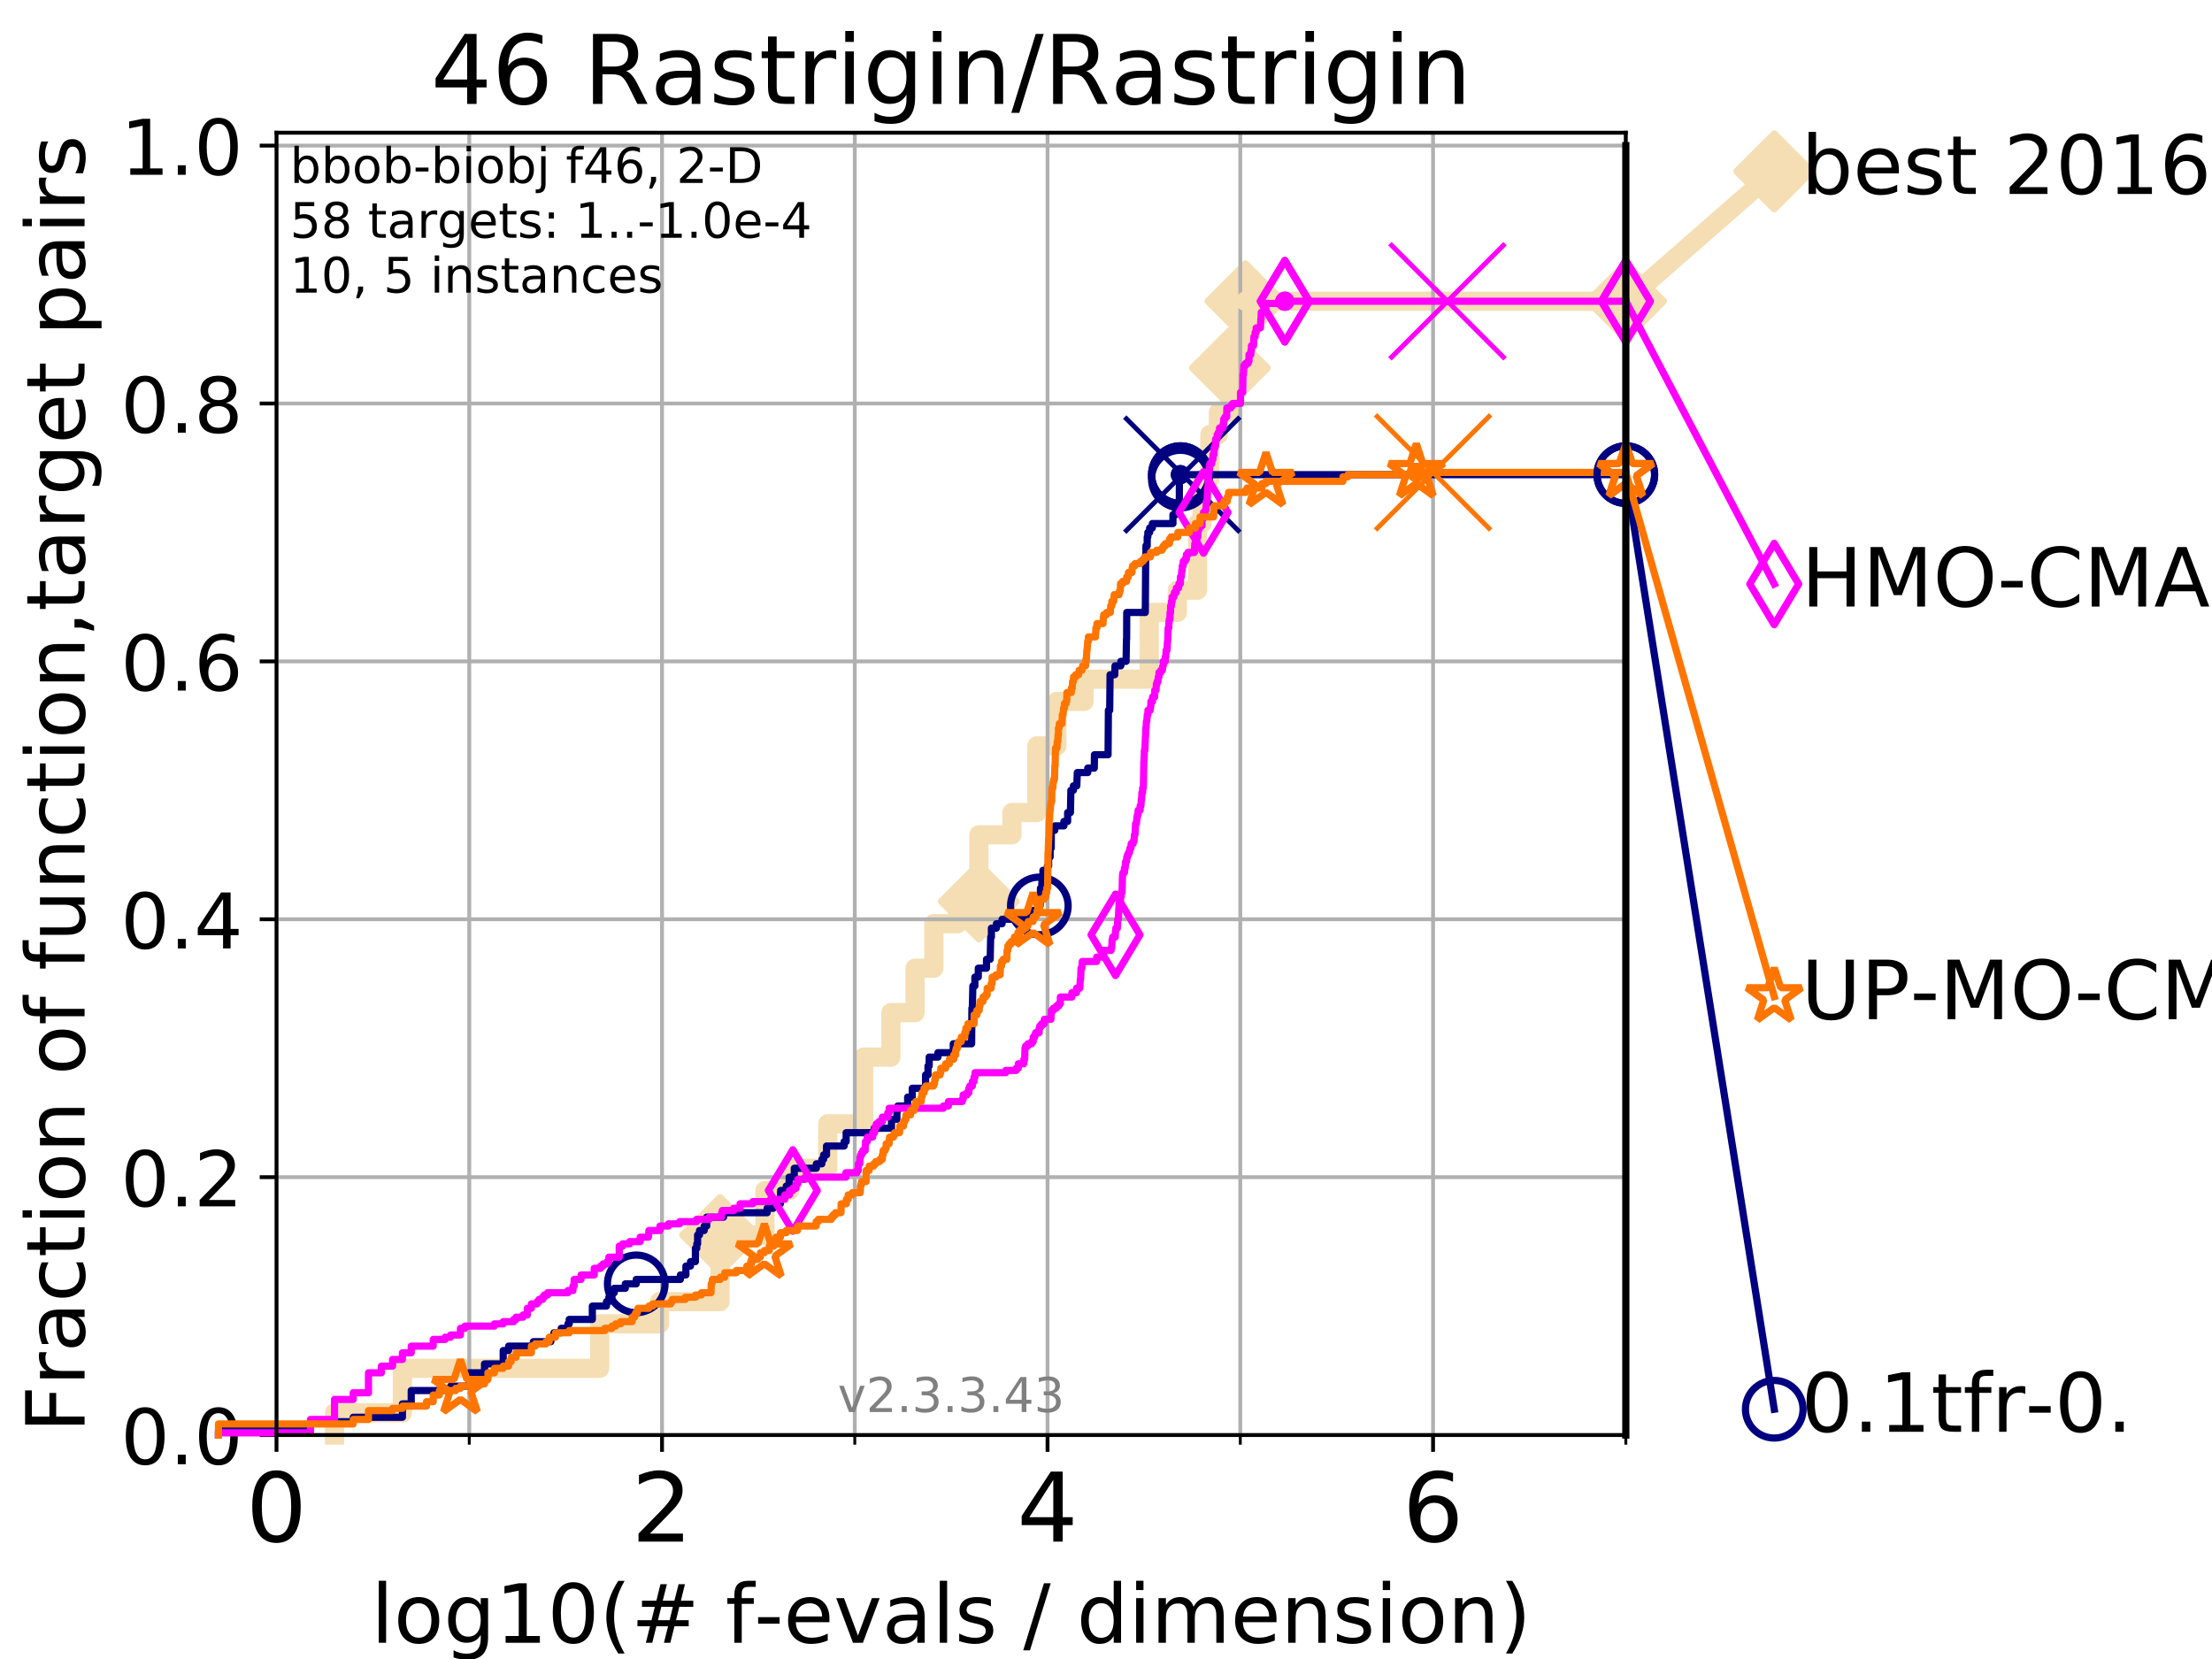 <?xml version="1.0" encoding="utf-8" standalone="no"?>
<!DOCTYPE svg PUBLIC "-//W3C//DTD SVG 1.1//EN"
  "http://www.w3.org/Graphics/SVG/1.1/DTD/svg11.dtd">
<!-- Created with matplotlib (https://matplotlib.org/) -->
<svg height="345.6pt" version="1.1" viewBox="0 0 460.8 345.6" width="460.8pt" xmlns="http://www.w3.org/2000/svg" xmlns:xlink="http://www.w3.org/1999/xlink">
 <defs>
  <style type="text/css">
*{stroke-linecap:butt;stroke-linejoin:round;}
  </style>
 </defs>
 <g id="figure_1">
  <g id="patch_1">
   <path d="M 0 345.6 
L 460.8 345.6 
L 460.8 0 
L 0 0 
z
" style="fill:#ffffff;"/>
  </g>
  <g id="axes_1">
   <g id="patch_2">
    <path d="M 57.6 298.944 
L 338.688 298.944 
L 338.688 27.648 
L 57.6 27.648 
z
" style="fill:#ffffff;"/>
   </g>
   <g id="line2d_1">
    <path d="M 69.688 298.944 
L 69.688 294.313 
L 83.83 294.313 
L 83.83 285.05 
L 124.928 285.05 
L 124.928 275.788 
L 137.38 275.788 
L 137.38 271.157 
L 149.999 271.157 
L 149.999 257.263 
L 159.355 257.263 
L 159.355 248.001 
L 164.486 248.001 
L 164.486 243.37 
L 172.434 243.37 
L 172.434 234.107 
L 179.918 234.107 
L 179.918 220.214 
L 185.585 220.214 
L 185.585 210.951 
L 190.619 210.951 
L 190.619 201.689 
L 194.534 201.689 
L 194.534 192.426 
L 199.49 192.426 
L 199.49 187.795 
L 203.92 187.795 
L 203.92 173.901 
L 210.8 173.901 
L 210.8 169.27 
L 216.003 169.27 
L 216.003 155.377 
L 220.176 155.377 
L 220.176 146.114 
L 225.822 146.114 
L 225.822 141.483 
L 239.397 141.483 
L 239.397 127.589 
L 245.26 127.589 
L 245.26 122.958 
L 249.47 122.958 
L 249.47 109.065 
L 250.415 109.065 
L 250.415 99.802 
L 252.035 99.802 
L 252.035 90.54 
L 253.811 90.54 
L 253.811 85.909 
L 256.217 85.909 
L 256.217 76.646 
L 259.448 76.646 
L 259.448 62.753 
L 338.688 62.753 
" style="fill:none;stroke:#f5deb3;stroke-linecap:square;stroke-width:4;"/>
   </g>
   <g id="line2d_2">
    <defs>
     <path d="M 0 7.778 
L 7.778 0 
L 0 -7.778 
L -7.778 0 
z
" id="m18787e372f" style="stroke:#f5deb3;stroke-linejoin:miter;stroke-width:1.5;"/>
    </defs>
    <g>
     <use style="fill:#f5deb3;stroke:#f5deb3;stroke-linejoin:miter;stroke-width:1.5;" x="149.999" xlink:href="#m18787e372f" y="257.263"/>
     <use style="fill:#f5deb3;stroke:#f5deb3;stroke-linejoin:miter;stroke-width:1.5;" x="203.92" xlink:href="#m18787e372f" y="187.795"/>
     <use style="fill:#f5deb3;stroke:#f5deb3;stroke-linejoin:miter;stroke-width:1.5;" x="256.217" xlink:href="#m18787e372f" y="76.646"/>
     <use style="fill:#f5deb3;stroke:#f5deb3;stroke-linejoin:miter;stroke-width:1.5;" x="259.448" xlink:href="#m18787e372f" y="62.753"/>
     <use style="fill:#f5deb3;stroke:#f5deb3;stroke-linejoin:miter;stroke-width:1.5;" x="338.688" xlink:href="#m18787e372f" y="62.753"/>
    </g>
   </g>
   <g id="line2d_3">
    <path style="fill:none;stroke:#f5deb3;stroke-linecap:square;stroke-width:4;"/>
    <g/>
   </g>
   <g id="line2d_4">
    <path d="M 338.688 62.753 
L 369.608 35.706 
" style="fill:none;stroke:#f5deb3;stroke-linecap:square;stroke-width:4;"/>
    <g>
     <use style="fill:#f5deb3;stroke:#f5deb3;stroke-linejoin:miter;stroke-width:1.5;" x="338.688" xlink:href="#m18787e372f" y="62.753"/>
     <use style="fill:#f5deb3;stroke:#f5deb3;stroke-linejoin:miter;stroke-width:1.5;" x="369.608" xlink:href="#m18787e372f" y="35.706"/>
    </g>
   </g>
   <g id="matplotlib.axis_1">
    <g id="xtick_1">
     <g id="line2d_5">
      <path clip-path="url(#p3f285e33de)" d="M 57.6 298.944 
L 57.6 27.648 
" style="fill:none;stroke:#b0b0b0;stroke-linecap:square;stroke-width:0.8;"/>
     </g>
     <g id="line2d_6">
      <defs>
       <path d="M 0 0 
L 0 3.5 
" id="m9e60d887e0" style="stroke:#000000;stroke-width:0.8;"/>
      </defs>
      <g>
       <use style="stroke:#000000;stroke-width:0.8;" x="57.6" xlink:href="#m9e60d887e0" y="298.944"/>
      </g>
     </g>
     <g id="text_1">
      <!-- 0 -->
      <defs>
       <path d="M 31.781 66.406 
Q 24.172 66.406 20.328 58.906 
Q 16.5 51.422 16.5 36.375 
Q 16.5 21.391 20.328 13.891 
Q 24.172 6.391 31.781 6.391 
Q 39.453 6.391 43.281 13.891 
Q 47.125 21.391 47.125 36.375 
Q 47.125 51.422 43.281 58.906 
Q 39.453 66.406 31.781 66.406 
z
M 31.781 74.219 
Q 44.047 74.219 50.516 64.516 
Q 56.984 54.828 56.984 36.375 
Q 56.984 17.969 50.516 8.266 
Q 44.047 -1.422 31.781 -1.422 
Q 19.531 -1.422 13.062 8.266 
Q 6.594 17.969 6.594 36.375 
Q 6.594 54.828 13.062 64.516 
Q 19.531 74.219 31.781 74.219 
z
" id="DejaVuSans-48"/>
      </defs>
      <g transform="translate(51.237 321.141)scale(0.2 -0.2)">
       <use xlink:href="#DejaVuSans-48"/>
      </g>
     </g>
    </g>
    <g id="xtick_2">
     <g id="line2d_7">
      <path clip-path="url(#p3f285e33de)" d="M 137.911 298.944 
L 137.911 27.648 
" style="fill:none;stroke:#b0b0b0;stroke-linecap:square;stroke-width:0.8;"/>
     </g>
     <g id="line2d_8">
      <g>
       <use style="stroke:#000000;stroke-width:0.8;" x="137.911" xlink:href="#m9e60d887e0" y="298.944"/>
      </g>
     </g>
     <g id="text_2">
      <!-- 2 -->
      <defs>
       <path d="M 19.188 8.297 
L 53.609 8.297 
L 53.609 0 
L 7.328 0 
L 7.328 8.297 
Q 12.938 14.109 22.625 23.891 
Q 32.328 33.688 34.812 36.531 
Q 39.547 41.844 41.422 45.531 
Q 43.312 49.219 43.312 52.781 
Q 43.312 58.594 39.234 62.25 
Q 35.156 65.922 28.609 65.922 
Q 23.969 65.922 18.812 64.312 
Q 13.672 62.703 7.812 59.422 
L 7.812 69.391 
Q 13.766 71.781 18.938 73 
Q 24.125 74.219 28.422 74.219 
Q 39.75 74.219 46.484 68.547 
Q 53.219 62.891 53.219 53.422 
Q 53.219 48.922 51.531 44.891 
Q 49.859 40.875 45.406 35.406 
Q 44.188 33.984 37.641 27.219 
Q 31.109 20.453 19.188 8.297 
z
" id="DejaVuSans-50"/>
      </defs>
      <g transform="translate(131.548 321.141)scale(0.2 -0.2)">
       <use xlink:href="#DejaVuSans-50"/>
      </g>
     </g>
    </g>
    <g id="xtick_3">
     <g id="line2d_9">
      <path clip-path="url(#p3f285e33de)" d="M 218.222 298.944 
L 218.222 27.648 
" style="fill:none;stroke:#b0b0b0;stroke-linecap:square;stroke-width:0.8;"/>
     </g>
     <g id="line2d_10">
      <g>
       <use style="stroke:#000000;stroke-width:0.8;" x="218.222" xlink:href="#m9e60d887e0" y="298.944"/>
      </g>
     </g>
     <g id="text_3">
      <!-- 4 -->
      <defs>
       <path d="M 37.797 64.312 
L 12.891 25.391 
L 37.797 25.391 
z
M 35.203 72.906 
L 47.609 72.906 
L 47.609 25.391 
L 58.016 25.391 
L 58.016 17.188 
L 47.609 17.188 
L 47.609 0 
L 37.797 0 
L 37.797 17.188 
L 4.891 17.188 
L 4.891 26.703 
z
" id="DejaVuSans-52"/>
      </defs>
      <g transform="translate(211.859 321.141)scale(0.2 -0.2)">
       <use xlink:href="#DejaVuSans-52"/>
      </g>
     </g>
    </g>
    <g id="xtick_4">
     <g id="line2d_11">
      <path clip-path="url(#p3f285e33de)" d="M 298.533 298.944 
L 298.533 27.648 
" style="fill:none;stroke:#b0b0b0;stroke-linecap:square;stroke-width:0.8;"/>
     </g>
     <g id="line2d_12">
      <g>
       <use style="stroke:#000000;stroke-width:0.8;" x="298.533" xlink:href="#m9e60d887e0" y="298.944"/>
      </g>
     </g>
     <g id="text_4">
      <!-- 6 -->
      <defs>
       <path d="M 33.016 40.375 
Q 26.375 40.375 22.484 35.828 
Q 18.609 31.297 18.609 23.391 
Q 18.609 15.531 22.484 10.953 
Q 26.375 6.391 33.016 6.391 
Q 39.656 6.391 43.531 10.953 
Q 47.406 15.531 47.406 23.391 
Q 47.406 31.297 43.531 35.828 
Q 39.656 40.375 33.016 40.375 
z
M 52.594 71.297 
L 52.594 62.312 
Q 48.875 64.062 45.094 64.984 
Q 41.312 65.922 37.594 65.922 
Q 27.828 65.922 22.672 59.328 
Q 17.531 52.734 16.797 39.406 
Q 19.672 43.656 24.016 45.922 
Q 28.375 48.188 33.594 48.188 
Q 44.578 48.188 50.953 41.516 
Q 57.328 34.859 57.328 23.391 
Q 57.328 12.156 50.688 5.359 
Q 44.047 -1.422 33.016 -1.422 
Q 20.359 -1.422 13.672 8.266 
Q 6.984 17.969 6.984 36.375 
Q 6.984 53.656 15.188 63.938 
Q 23.391 74.219 37.203 74.219 
Q 40.922 74.219 44.703 73.484 
Q 48.484 72.75 52.594 71.297 
z
" id="DejaVuSans-54"/>
      </defs>
      <g transform="translate(292.17 321.141)scale(0.2 -0.2)">
       <use xlink:href="#DejaVuSans-54"/>
      </g>
     </g>
    </g>
    <g id="xtick_5">
     <g id="line2d_13">
      <path clip-path="url(#p3f285e33de)" d="M 97.755 298.944 
L 97.755 27.648 
" style="fill:none;stroke:#b0b0b0;stroke-linecap:square;stroke-width:0.8;"/>
     </g>
     <g id="line2d_14">
      <defs>
       <path d="M 0 0 
L 0 2 
" id="mc7e3a69840" style="stroke:#000000;stroke-width:0.6;"/>
      </defs>
      <g>
       <use style="stroke:#000000;stroke-width:0.6;" x="97.755" xlink:href="#mc7e3a69840" y="298.944"/>
      </g>
     </g>
    </g>
    <g id="xtick_6">
     <g id="line2d_15">
      <path clip-path="url(#p3f285e33de)" d="M 178.066 298.944 
L 178.066 27.648 
" style="fill:none;stroke:#b0b0b0;stroke-linecap:square;stroke-width:0.8;"/>
     </g>
     <g id="line2d_16">
      <g>
       <use style="stroke:#000000;stroke-width:0.6;" x="178.066" xlink:href="#mc7e3a69840" y="298.944"/>
      </g>
     </g>
    </g>
    <g id="xtick_7">
     <g id="line2d_17">
      <path clip-path="url(#p3f285e33de)" d="M 258.377 298.944 
L 258.377 27.648 
" style="fill:none;stroke:#b0b0b0;stroke-linecap:square;stroke-width:0.8;"/>
     </g>
     <g id="line2d_18">
      <g>
       <use style="stroke:#000000;stroke-width:0.6;" x="258.377" xlink:href="#mc7e3a69840" y="298.944"/>
      </g>
     </g>
    </g>
    <g id="xtick_8">
     <g id="line2d_19">
      <path clip-path="url(#p3f285e33de)" d="M 338.688 298.944 
L 338.688 27.648 
" style="fill:none;stroke:#b0b0b0;stroke-linecap:square;stroke-width:0.8;"/>
     </g>
     <g id="line2d_20">
      <g>
       <use style="stroke:#000000;stroke-width:0.6;" x="338.688" xlink:href="#mc7e3a69840" y="298.944"/>
      </g>
     </g>
    </g>
    <g id="text_5">
     <!-- log10(# f-evals / dimension) -->
     <defs>
      <path d="M 9.422 75.984 
L 18.406 75.984 
L 18.406 0 
L 9.422 0 
z
" id="DejaVuSans-108"/>
      <path d="M 30.609 48.391 
Q 23.391 48.391 19.188 42.75 
Q 14.984 37.109 14.984 27.297 
Q 14.984 17.484 19.156 11.844 
Q 23.344 6.203 30.609 6.203 
Q 37.797 6.203 41.984 11.859 
Q 46.188 17.531 46.188 27.297 
Q 46.188 37.016 41.984 42.703 
Q 37.797 48.391 30.609 48.391 
z
M 30.609 56 
Q 42.328 56 49.016 48.375 
Q 55.719 40.766 55.719 27.297 
Q 55.719 13.875 49.016 6.219 
Q 42.328 -1.422 30.609 -1.422 
Q 18.844 -1.422 12.172 6.219 
Q 5.516 13.875 5.516 27.297 
Q 5.516 40.766 12.172 48.375 
Q 18.844 56 30.609 56 
z
" id="DejaVuSans-111"/>
      <path d="M 45.406 27.984 
Q 45.406 37.75 41.375 43.109 
Q 37.359 48.484 30.078 48.484 
Q 22.859 48.484 18.828 43.109 
Q 14.797 37.75 14.797 27.984 
Q 14.797 18.266 18.828 12.891 
Q 22.859 7.516 30.078 7.516 
Q 37.359 7.516 41.375 12.891 
Q 45.406 18.266 45.406 27.984 
z
M 54.391 6.781 
Q 54.391 -7.172 48.188 -13.984 
Q 42 -20.797 29.203 -20.797 
Q 24.469 -20.797 20.266 -20.094 
Q 16.062 -19.391 12.109 -17.922 
L 12.109 -9.188 
Q 16.062 -11.328 19.922 -12.344 
Q 23.781 -13.375 27.781 -13.375 
Q 36.625 -13.375 41.016 -8.766 
Q 45.406 -4.156 45.406 5.172 
L 45.406 9.625 
Q 42.625 4.781 38.281 2.391 
Q 33.938 0 27.875 0 
Q 17.828 0 11.672 7.656 
Q 5.516 15.328 5.516 27.984 
Q 5.516 40.672 11.672 48.328 
Q 17.828 56 27.875 56 
Q 33.938 56 38.281 53.609 
Q 42.625 51.219 45.406 46.391 
L 45.406 54.688 
L 54.391 54.688 
z
" id="DejaVuSans-103"/>
      <path d="M 12.406 8.297 
L 28.516 8.297 
L 28.516 63.922 
L 10.984 60.406 
L 10.984 69.391 
L 28.422 72.906 
L 38.281 72.906 
L 38.281 8.297 
L 54.391 8.297 
L 54.391 0 
L 12.406 0 
z
" id="DejaVuSans-49"/>
      <path d="M 31 75.875 
Q 24.469 64.656 21.281 53.656 
Q 18.109 42.672 18.109 31.391 
Q 18.109 20.125 21.312 9.062 
Q 24.516 -2 31 -13.188 
L 23.188 -13.188 
Q 15.875 -1.703 12.234 9.375 
Q 8.594 20.453 8.594 31.391 
Q 8.594 42.281 12.203 53.312 
Q 15.828 64.359 23.188 75.875 
z
" id="DejaVuSans-40"/>
      <path d="M 51.125 44 
L 36.922 44 
L 32.812 27.688 
L 47.125 27.688 
z
M 43.797 71.781 
L 38.719 51.516 
L 52.984 51.516 
L 58.109 71.781 
L 65.922 71.781 
L 60.891 51.516 
L 76.125 51.516 
L 76.125 44 
L 58.984 44 
L 54.984 27.688 
L 70.516 27.688 
L 70.516 20.219 
L 53.078 20.219 
L 48 0 
L 40.188 0 
L 45.219 20.219 
L 30.906 20.219 
L 25.875 0 
L 18.016 0 
L 23.094 20.219 
L 7.719 20.219 
L 7.719 27.688 
L 24.906 27.688 
L 29 44 
L 13.281 44 
L 13.281 51.516 
L 30.906 51.516 
L 35.891 71.781 
z
" id="DejaVuSans-35"/>
      <path id="DejaVuSans-32"/>
      <path d="M 37.109 75.984 
L 37.109 68.5 
L 28.516 68.5 
Q 23.688 68.5 21.797 66.547 
Q 19.922 64.594 19.922 59.516 
L 19.922 54.688 
L 34.719 54.688 
L 34.719 47.703 
L 19.922 47.703 
L 19.922 0 
L 10.891 0 
L 10.891 47.703 
L 2.297 47.703 
L 2.297 54.688 
L 10.891 54.688 
L 10.891 58.5 
Q 10.891 67.625 15.141 71.797 
Q 19.391 75.984 28.609 75.984 
z
" id="DejaVuSans-102"/>
      <path d="M 4.891 31.391 
L 31.203 31.391 
L 31.203 23.391 
L 4.891 23.391 
z
" id="DejaVuSans-45"/>
      <path d="M 56.203 29.594 
L 56.203 25.203 
L 14.891 25.203 
Q 15.484 15.922 20.484 11.062 
Q 25.484 6.203 34.422 6.203 
Q 39.594 6.203 44.453 7.469 
Q 49.312 8.734 54.109 11.281 
L 54.109 2.781 
Q 49.266 0.734 44.188 -0.344 
Q 39.109 -1.422 33.891 -1.422 
Q 20.797 -1.422 13.156 6.188 
Q 5.516 13.812 5.516 26.812 
Q 5.516 40.234 12.766 48.109 
Q 20.016 56 32.328 56 
Q 43.359 56 49.781 48.891 
Q 56.203 41.797 56.203 29.594 
z
M 47.219 32.234 
Q 47.125 39.594 43.094 43.984 
Q 39.062 48.391 32.422 48.391 
Q 24.906 48.391 20.391 44.141 
Q 15.875 39.891 15.188 32.172 
z
" id="DejaVuSans-101"/>
      <path d="M 2.984 54.688 
L 12.5 54.688 
L 29.594 8.797 
L 46.688 54.688 
L 56.203 54.688 
L 35.688 0 
L 23.484 0 
z
" id="DejaVuSans-118"/>
      <path d="M 34.281 27.484 
Q 23.391 27.484 19.188 25 
Q 14.984 22.516 14.984 16.5 
Q 14.984 11.719 18.141 8.906 
Q 21.297 6.109 26.703 6.109 
Q 34.188 6.109 38.703 11.406 
Q 43.219 16.703 43.219 25.484 
L 43.219 27.484 
z
M 52.203 31.203 
L 52.203 0 
L 43.219 0 
L 43.219 8.297 
Q 40.141 3.328 35.547 0.953 
Q 30.953 -1.422 24.312 -1.422 
Q 15.922 -1.422 10.953 3.297 
Q 6 8.016 6 15.922 
Q 6 25.141 12.172 29.828 
Q 18.359 34.516 30.609 34.516 
L 43.219 34.516 
L 43.219 35.406 
Q 43.219 41.609 39.141 45 
Q 35.062 48.391 27.688 48.391 
Q 23 48.391 18.547 47.266 
Q 14.109 46.141 10.016 43.891 
L 10.016 52.203 
Q 14.938 54.109 19.578 55.047 
Q 24.219 56 28.609 56 
Q 40.484 56 46.344 49.844 
Q 52.203 43.703 52.203 31.203 
z
" id="DejaVuSans-97"/>
      <path d="M 44.281 53.078 
L 44.281 44.578 
Q 40.484 46.531 36.375 47.5 
Q 32.281 48.484 27.875 48.484 
Q 21.188 48.484 17.844 46.438 
Q 14.5 44.391 14.5 40.281 
Q 14.5 37.156 16.891 35.375 
Q 19.281 33.594 26.516 31.984 
L 29.594 31.297 
Q 39.156 29.25 43.188 25.516 
Q 47.219 21.781 47.219 15.094 
Q 47.219 7.469 41.188 3.016 
Q 35.156 -1.422 24.609 -1.422 
Q 20.219 -1.422 15.453 -0.562 
Q 10.688 0.297 5.422 2 
L 5.422 11.281 
Q 10.406 8.688 15.234 7.391 
Q 20.062 6.109 24.812 6.109 
Q 31.156 6.109 34.562 8.281 
Q 37.984 10.453 37.984 14.406 
Q 37.984 18.062 35.516 20.016 
Q 33.062 21.969 24.703 23.781 
L 21.578 24.516 
Q 13.234 26.266 9.516 29.906 
Q 5.812 33.547 5.812 39.891 
Q 5.812 47.609 11.281 51.797 
Q 16.75 56 26.812 56 
Q 31.781 56 36.172 55.266 
Q 40.578 54.547 44.281 53.078 
z
" id="DejaVuSans-115"/>
      <path d="M 25.391 72.906 
L 33.688 72.906 
L 8.297 -9.281 
L 0 -9.281 
z
" id="DejaVuSans-47"/>
      <path d="M 45.406 46.391 
L 45.406 75.984 
L 54.391 75.984 
L 54.391 0 
L 45.406 0 
L 45.406 8.203 
Q 42.578 3.328 38.25 0.953 
Q 33.938 -1.422 27.875 -1.422 
Q 17.969 -1.422 11.734 6.484 
Q 5.516 14.406 5.516 27.297 
Q 5.516 40.188 11.734 48.094 
Q 17.969 56 27.875 56 
Q 33.938 56 38.25 53.625 
Q 42.578 51.266 45.406 46.391 
z
M 14.797 27.297 
Q 14.797 17.391 18.875 11.75 
Q 22.953 6.109 30.078 6.109 
Q 37.203 6.109 41.297 11.75 
Q 45.406 17.391 45.406 27.297 
Q 45.406 37.203 41.297 42.844 
Q 37.203 48.484 30.078 48.484 
Q 22.953 48.484 18.875 42.844 
Q 14.797 37.203 14.797 27.297 
z
" id="DejaVuSans-100"/>
      <path d="M 9.422 54.688 
L 18.406 54.688 
L 18.406 0 
L 9.422 0 
z
M 9.422 75.984 
L 18.406 75.984 
L 18.406 64.594 
L 9.422 64.594 
z
" id="DejaVuSans-105"/>
      <path d="M 52 44.188 
Q 55.375 50.25 60.062 53.125 
Q 64.75 56 71.094 56 
Q 79.641 56 84.281 50.016 
Q 88.922 44.047 88.922 33.016 
L 88.922 0 
L 79.891 0 
L 79.891 32.719 
Q 79.891 40.578 77.094 44.375 
Q 74.312 48.188 68.609 48.188 
Q 61.625 48.188 57.562 43.547 
Q 53.516 38.922 53.516 30.906 
L 53.516 0 
L 44.484 0 
L 44.484 32.719 
Q 44.484 40.625 41.703 44.406 
Q 38.922 48.188 33.109 48.188 
Q 26.219 48.188 22.156 43.531 
Q 18.109 38.875 18.109 30.906 
L 18.109 0 
L 9.078 0 
L 9.078 54.688 
L 18.109 54.688 
L 18.109 46.188 
Q 21.188 51.219 25.484 53.609 
Q 29.781 56 35.688 56 
Q 41.656 56 45.828 52.969 
Q 50 49.953 52 44.188 
z
" id="DejaVuSans-109"/>
      <path d="M 54.891 33.016 
L 54.891 0 
L 45.906 0 
L 45.906 32.719 
Q 45.906 40.484 42.875 44.328 
Q 39.844 48.188 33.797 48.188 
Q 26.516 48.188 22.312 43.547 
Q 18.109 38.922 18.109 30.906 
L 18.109 0 
L 9.078 0 
L 9.078 54.688 
L 18.109 54.688 
L 18.109 46.188 
Q 21.344 51.125 25.703 53.562 
Q 30.078 56 35.797 56 
Q 45.219 56 50.047 50.172 
Q 54.891 44.344 54.891 33.016 
z
" id="DejaVuSans-110"/>
      <path d="M 8.016 75.875 
L 15.828 75.875 
Q 23.141 64.359 26.781 53.312 
Q 30.422 42.281 30.422 31.391 
Q 30.422 20.453 26.781 9.375 
Q 23.141 -1.703 15.828 -13.188 
L 8.016 -13.188 
Q 14.5 -2 17.703 9.062 
Q 20.906 20.125 20.906 31.391 
Q 20.906 42.672 17.703 53.656 
Q 14.5 64.656 8.016 75.875 
z
" id="DejaVuSans-41"/>
     </defs>
     <g transform="translate(77.303 342.218)scale(0.17 -0.17)">
      <use xlink:href="#DejaVuSans-108"/>
      <use x="27.783" xlink:href="#DejaVuSans-111"/>
      <use x="88.965" xlink:href="#DejaVuSans-103"/>
      <use x="152.441" xlink:href="#DejaVuSans-49"/>
      <use x="216.064" xlink:href="#DejaVuSans-48"/>
      <use x="279.688" xlink:href="#DejaVuSans-40"/>
      <use x="318.701" xlink:href="#DejaVuSans-35"/>
      <use x="402.49" xlink:href="#DejaVuSans-32"/>
      <use x="434.277" xlink:href="#DejaVuSans-102"/>
      <use x="469.404" xlink:href="#DejaVuSans-45"/>
      <use x="505.488" xlink:href="#DejaVuSans-101"/>
      <use x="567.012" xlink:href="#DejaVuSans-118"/>
      <use x="626.191" xlink:href="#DejaVuSans-97"/>
      <use x="687.471" xlink:href="#DejaVuSans-108"/>
      <use x="715.254" xlink:href="#DejaVuSans-115"/>
      <use x="767.354" xlink:href="#DejaVuSans-32"/>
      <use x="799.141" xlink:href="#DejaVuSans-47"/>
      <use x="832.832" xlink:href="#DejaVuSans-32"/>
      <use x="864.619" xlink:href="#DejaVuSans-100"/>
      <use x="928.096" xlink:href="#DejaVuSans-105"/>
      <use x="955.879" xlink:href="#DejaVuSans-109"/>
      <use x="1053.291" xlink:href="#DejaVuSans-101"/>
      <use x="1114.814" xlink:href="#DejaVuSans-110"/>
      <use x="1178.193" xlink:href="#DejaVuSans-115"/>
      <use x="1230.293" xlink:href="#DejaVuSans-105"/>
      <use x="1258.076" xlink:href="#DejaVuSans-111"/>
      <use x="1319.258" xlink:href="#DejaVuSans-110"/>
      <use x="1382.637" xlink:href="#DejaVuSans-41"/>
     </g>
    </g>
   </g>
   <g id="matplotlib.axis_2">
    <g id="ytick_1">
     <g id="line2d_21">
      <path clip-path="url(#p3f285e33de)" d="M 57.6 298.944 
L 338.688 298.944 
" style="fill:none;stroke:#b0b0b0;stroke-linecap:square;stroke-width:0.8;"/>
     </g>
     <g id="line2d_22">
      <defs>
       <path d="M 0 0 
L -3.5 0 
" id="m039715e064" style="stroke:#000000;stroke-width:0.8;"/>
      </defs>
      <g>
       <use style="stroke:#000000;stroke-width:0.8;" x="57.6" xlink:href="#m039715e064" y="298.944"/>
      </g>
     </g>
     <g id="text_6">
      <!-- 0.0 -->
      <defs>
       <path d="M 10.688 12.406 
L 21 12.406 
L 21 0 
L 10.688 0 
z
" id="DejaVuSans-46"/>
      </defs>
      <g transform="translate(25.155 305.023)scale(0.16 -0.16)">
       <use xlink:href="#DejaVuSans-48"/>
       <use x="63.623" xlink:href="#DejaVuSans-46"/>
       <use x="95.41" xlink:href="#DejaVuSans-48"/>
      </g>
     </g>
    </g>
    <g id="ytick_2">
     <g id="line2d_23">
      <path clip-path="url(#p3f285e33de)" d="M 57.6 245.222 
L 338.688 245.222 
" style="fill:none;stroke:#b0b0b0;stroke-linecap:square;stroke-width:0.8;"/>
     </g>
     <g id="line2d_24">
      <g>
       <use style="stroke:#000000;stroke-width:0.8;" x="57.6" xlink:href="#m039715e064" y="245.222"/>
      </g>
     </g>
     <g id="text_7">
      <!-- 0.2 -->
      <g transform="translate(25.155 251.301)scale(0.16 -0.16)">
       <use xlink:href="#DejaVuSans-48"/>
       <use x="63.623" xlink:href="#DejaVuSans-46"/>
       <use x="95.41" xlink:href="#DejaVuSans-50"/>
      </g>
     </g>
    </g>
    <g id="ytick_3">
     <g id="line2d_25">
      <path clip-path="url(#p3f285e33de)" d="M 57.6 191.5 
L 338.688 191.5 
" style="fill:none;stroke:#b0b0b0;stroke-linecap:square;stroke-width:0.8;"/>
     </g>
     <g id="line2d_26">
      <g>
       <use style="stroke:#000000;stroke-width:0.8;" x="57.6" xlink:href="#m039715e064" y="191.5"/>
      </g>
     </g>
     <g id="text_8">
      <!-- 0.4 -->
      <g transform="translate(25.155 197.579)scale(0.16 -0.16)">
       <use xlink:href="#DejaVuSans-48"/>
       <use x="63.623" xlink:href="#DejaVuSans-46"/>
       <use x="95.41" xlink:href="#DejaVuSans-52"/>
      </g>
     </g>
    </g>
    <g id="ytick_4">
     <g id="line2d_27">
      <path clip-path="url(#p3f285e33de)" d="M 57.6 137.778 
L 338.688 137.778 
" style="fill:none;stroke:#b0b0b0;stroke-linecap:square;stroke-width:0.8;"/>
     </g>
     <g id="line2d_28">
      <g>
       <use style="stroke:#000000;stroke-width:0.8;" x="57.6" xlink:href="#m039715e064" y="137.778"/>
      </g>
     </g>
     <g id="text_9">
      <!-- 0.6 -->
      <g transform="translate(25.155 143.857)scale(0.16 -0.16)">
       <use xlink:href="#DejaVuSans-48"/>
       <use x="63.623" xlink:href="#DejaVuSans-46"/>
       <use x="95.41" xlink:href="#DejaVuSans-54"/>
      </g>
     </g>
    </g>
    <g id="ytick_5">
     <g id="line2d_29">
      <path clip-path="url(#p3f285e33de)" d="M 57.6 84.056 
L 338.688 84.056 
" style="fill:none;stroke:#b0b0b0;stroke-linecap:square;stroke-width:0.8;"/>
     </g>
     <g id="line2d_30">
      <g>
       <use style="stroke:#000000;stroke-width:0.8;" x="57.6" xlink:href="#m039715e064" y="84.056"/>
      </g>
     </g>
     <g id="text_10">
      <!-- 0.8 -->
      <defs>
       <path d="M 31.781 34.625 
Q 24.75 34.625 20.719 30.859 
Q 16.703 27.094 16.703 20.516 
Q 16.703 13.922 20.719 10.156 
Q 24.75 6.391 31.781 6.391 
Q 38.812 6.391 42.859 10.172 
Q 46.922 13.969 46.922 20.516 
Q 46.922 27.094 42.891 30.859 
Q 38.875 34.625 31.781 34.625 
z
M 21.922 38.812 
Q 15.578 40.375 12.031 44.719 
Q 8.5 49.078 8.5 55.328 
Q 8.5 64.062 14.719 69.141 
Q 20.953 74.219 31.781 74.219 
Q 42.672 74.219 48.875 69.141 
Q 55.078 64.062 55.078 55.328 
Q 55.078 49.078 51.531 44.719 
Q 48 40.375 41.703 38.812 
Q 48.828 37.156 52.797 32.312 
Q 56.781 27.484 56.781 20.516 
Q 56.781 9.906 50.312 4.234 
Q 43.844 -1.422 31.781 -1.422 
Q 19.734 -1.422 13.25 4.234 
Q 6.781 9.906 6.781 20.516 
Q 6.781 27.484 10.781 32.312 
Q 14.797 37.156 21.922 38.812 
z
M 18.312 54.391 
Q 18.312 48.734 21.844 45.562 
Q 25.391 42.391 31.781 42.391 
Q 38.141 42.391 41.719 45.562 
Q 45.312 48.734 45.312 54.391 
Q 45.312 60.062 41.719 63.234 
Q 38.141 66.406 31.781 66.406 
Q 25.391 66.406 21.844 63.234 
Q 18.312 60.062 18.312 54.391 
z
" id="DejaVuSans-56"/>
      </defs>
      <g transform="translate(25.155 90.135)scale(0.16 -0.16)">
       <use xlink:href="#DejaVuSans-48"/>
       <use x="63.623" xlink:href="#DejaVuSans-46"/>
       <use x="95.41" xlink:href="#DejaVuSans-56"/>
      </g>
     </g>
    </g>
    <g id="ytick_6">
     <g id="line2d_31">
      <path clip-path="url(#p3f285e33de)" d="M 57.6 30.334 
L 338.688 30.334 
" style="fill:none;stroke:#b0b0b0;stroke-linecap:square;stroke-width:0.8;"/>
     </g>
     <g id="line2d_32">
      <g>
       <use style="stroke:#000000;stroke-width:0.8;" x="57.6" xlink:href="#m039715e064" y="30.334"/>
      </g>
     </g>
     <g id="text_11">
      <!-- 1.0 -->
      <g transform="translate(25.155 36.413)scale(0.16 -0.16)">
       <use xlink:href="#DejaVuSans-49"/>
       <use x="63.623" xlink:href="#DejaVuSans-46"/>
       <use x="95.41" xlink:href="#DejaVuSans-48"/>
      </g>
     </g>
    </g>
    <g id="text_12">
     <!-- Fraction of function,target pairs -->
     <defs>
      <path d="M 9.812 72.906 
L 51.703 72.906 
L 51.703 64.594 
L 19.672 64.594 
L 19.672 43.109 
L 48.578 43.109 
L 48.578 34.812 
L 19.672 34.812 
L 19.672 0 
L 9.812 0 
z
" id="DejaVuSans-70"/>
      <path d="M 41.109 46.297 
Q 39.594 47.172 37.812 47.578 
Q 36.031 48 33.891 48 
Q 26.266 48 22.188 43.047 
Q 18.109 38.094 18.109 28.812 
L 18.109 0 
L 9.078 0 
L 9.078 54.688 
L 18.109 54.688 
L 18.109 46.188 
Q 20.953 51.172 25.484 53.578 
Q 30.031 56 36.531 56 
Q 37.453 56 38.578 55.875 
Q 39.703 55.766 41.062 55.516 
z
" id="DejaVuSans-114"/>
      <path d="M 48.781 52.594 
L 48.781 44.188 
Q 44.969 46.297 41.141 47.344 
Q 37.312 48.391 33.406 48.391 
Q 24.656 48.391 19.812 42.844 
Q 14.984 37.312 14.984 27.297 
Q 14.984 17.281 19.812 11.734 
Q 24.656 6.203 33.406 6.203 
Q 37.312 6.203 41.141 7.25 
Q 44.969 8.297 48.781 10.406 
L 48.781 2.094 
Q 45.016 0.344 40.984 -0.531 
Q 36.969 -1.422 32.422 -1.422 
Q 20.062 -1.422 12.781 6.344 
Q 5.516 14.109 5.516 27.297 
Q 5.516 40.672 12.859 48.328 
Q 20.219 56 33.016 56 
Q 37.156 56 41.109 55.141 
Q 45.062 54.297 48.781 52.594 
z
" id="DejaVuSans-99"/>
      <path d="M 18.312 70.219 
L 18.312 54.688 
L 36.812 54.688 
L 36.812 47.703 
L 18.312 47.703 
L 18.312 18.016 
Q 18.312 11.328 20.141 9.422 
Q 21.969 7.516 27.594 7.516 
L 36.812 7.516 
L 36.812 0 
L 27.594 0 
Q 17.188 0 13.234 3.875 
Q 9.281 7.766 9.281 18.016 
L 9.281 47.703 
L 2.688 47.703 
L 2.688 54.688 
L 9.281 54.688 
L 9.281 70.219 
z
" id="DejaVuSans-116"/>
      <path d="M 8.5 21.578 
L 8.5 54.688 
L 17.484 54.688 
L 17.484 21.922 
Q 17.484 14.156 20.5 10.266 
Q 23.531 6.391 29.594 6.391 
Q 36.859 6.391 41.078 11.031 
Q 45.312 15.672 45.312 23.688 
L 45.312 54.688 
L 54.297 54.688 
L 54.297 0 
L 45.312 0 
L 45.312 8.406 
Q 42.047 3.422 37.719 1 
Q 33.406 -1.422 27.688 -1.422 
Q 18.266 -1.422 13.375 4.438 
Q 8.5 10.297 8.5 21.578 
z
M 31.109 56 
z
" id="DejaVuSans-117"/>
      <path d="M 11.719 12.406 
L 22.016 12.406 
L 22.016 4 
L 14.016 -11.625 
L 7.719 -11.625 
L 11.719 4 
z
" id="DejaVuSans-44"/>
      <path d="M 18.109 8.203 
L 18.109 -20.797 
L 9.078 -20.797 
L 9.078 54.688 
L 18.109 54.688 
L 18.109 46.391 
Q 20.953 51.266 25.266 53.625 
Q 29.594 56 35.594 56 
Q 45.562 56 51.781 48.094 
Q 58.016 40.188 58.016 27.297 
Q 58.016 14.406 51.781 6.484 
Q 45.562 -1.422 35.594 -1.422 
Q 29.594 -1.422 25.266 0.953 
Q 20.953 3.328 18.109 8.203 
z
M 48.688 27.297 
Q 48.688 37.203 44.609 42.844 
Q 40.531 48.484 33.406 48.484 
Q 26.266 48.484 22.188 42.844 
Q 18.109 37.203 18.109 27.297 
Q 18.109 17.391 22.188 11.75 
Q 26.266 6.109 33.406 6.109 
Q 40.531 6.109 44.609 11.75 
Q 48.688 17.391 48.688 27.297 
z
" id="DejaVuSans-112"/>
     </defs>
     <g transform="translate(17.62 298.435)rotate(-90)scale(0.17 -0.17)">
      <use xlink:href="#DejaVuSans-70"/>
      <use x="57.41" xlink:href="#DejaVuSans-114"/>
      <use x="98.523" xlink:href="#DejaVuSans-97"/>
      <use x="159.803" xlink:href="#DejaVuSans-99"/>
      <use x="214.783" xlink:href="#DejaVuSans-116"/>
      <use x="253.992" xlink:href="#DejaVuSans-105"/>
      <use x="281.775" xlink:href="#DejaVuSans-111"/>
      <use x="342.957" xlink:href="#DejaVuSans-110"/>
      <use x="406.336" xlink:href="#DejaVuSans-32"/>
      <use x="438.123" xlink:href="#DejaVuSans-111"/>
      <use x="499.305" xlink:href="#DejaVuSans-102"/>
      <use x="534.51" xlink:href="#DejaVuSans-32"/>
      <use x="566.297" xlink:href="#DejaVuSans-102"/>
      <use x="601.502" xlink:href="#DejaVuSans-117"/>
      <use x="664.881" xlink:href="#DejaVuSans-110"/>
      <use x="728.26" xlink:href="#DejaVuSans-99"/>
      <use x="783.24" xlink:href="#DejaVuSans-116"/>
      <use x="822.449" xlink:href="#DejaVuSans-105"/>
      <use x="850.232" xlink:href="#DejaVuSans-111"/>
      <use x="911.414" xlink:href="#DejaVuSans-110"/>
      <use x="974.793" xlink:href="#DejaVuSans-44"/>
      <use x="1006.58" xlink:href="#DejaVuSans-116"/>
      <use x="1045.789" xlink:href="#DejaVuSans-97"/>
      <use x="1107.068" xlink:href="#DejaVuSans-114"/>
      <use x="1148.166" xlink:href="#DejaVuSans-103"/>
      <use x="1211.643" xlink:href="#DejaVuSans-101"/>
      <use x="1273.166" xlink:href="#DejaVuSans-116"/>
      <use x="1312.375" xlink:href="#DejaVuSans-32"/>
      <use x="1344.162" xlink:href="#DejaVuSans-112"/>
      <use x="1407.639" xlink:href="#DejaVuSans-97"/>
      <use x="1468.918" xlink:href="#DejaVuSans-105"/>
      <use x="1496.701" xlink:href="#DejaVuSans-114"/>
      <use x="1537.814" xlink:href="#DejaVuSans-115"/>
     </g>
    </g>
   </g>
   <g id="line2d_33">
    <defs>
     <path d="M 0 1.5 
C 0.398 1.5 0.779 1.342 1.061 1.061 
C 1.342 0.779 1.5 0.398 1.5 0 
C 1.5 -0.398 1.342 -0.779 1.061 -1.061 
C 0.779 -1.342 0.398 -1.5 0 -1.5 
C -0.398 -1.5 -0.779 -1.342 -1.061 -1.061 
C -1.342 -0.779 -1.5 -0.398 -1.5 0 
C -1.5 0.398 -1.342 0.779 -1.061 1.061 
C -0.779 1.342 -0.398 1.5 0 1.5 
z
" id="mf05a5ba650" style="stroke:#f5deb3;"/>
    </defs>
    <g>
     <use style="fill:#f5deb3;stroke:#f5deb3;" x="259.448" xlink:href="#mf05a5ba650" y="62.753"/>
     <use style="fill:#f5deb3;stroke:#f5deb3;" x="259.448" xlink:href="#mf05a5ba650" y="62.753"/>
    </g>
   </g>
   <g id="line2d_34">
    <defs>
     <path d="M 0 1.5 
C 0.398 1.5 0.779 1.342 1.061 1.061 
C 1.342 0.779 1.5 0.398 1.5 0 
C 1.5 -0.398 1.342 -0.779 1.061 -1.061 
C 0.779 -1.342 0.398 -1.5 0 -1.5 
C -0.398 -1.5 -0.779 -1.342 -1.061 -1.061 
C -1.342 -0.779 -1.5 -0.398 -1.5 0 
C -1.5 0.398 -1.342 0.779 -1.061 1.061 
C -0.779 1.342 -0.398 1.5 0 1.5 
z
" id="m7960dba9bb" style="stroke:#000080;"/>
    </defs>
    <g>
     <use style="fill:#000080;stroke:#000080;" x="245.892" xlink:href="#m7960dba9bb" y="98.876"/>
     <use style="fill:#000080;stroke:#000080;" x="245.892" xlink:href="#m7960dba9bb" y="98.876"/>
    </g>
   </g>
   <g id="line2d_35">
    <path d="M 45.512 298.944 
L 45.512 298.018 
L 64.671 298.018 
L 64.671 296.165 
L 73.579 296.165 
L 73.579 295.239 
L 83.83 295.239 
L 83.83 292.46 
L 85.667 292.46 
L 85.667 289.682 
L 93.864 289.682 
L 93.864 288.755 
L 97.755 288.755 
L 97.755 285.977 
L 100.935 285.977 
L 100.935 284.124 
L 104.826 284.124 
L 104.826 281.345 
L 105.952 281.345 
L 105.952 280.419 
L 111.105 280.419 
L 111.105 279.493 
L 114.751 279.493 
L 114.751 278.567 
L 115.397 278.567 
L 115.397 277.64 
L 116.914 277.64 
L 116.914 276.714 
L 118.31 276.714 
L 118.31 275.788 
L 118.577 275.788 
L 118.577 274.862 
L 123.394 274.862 
L 123.394 272.083 
L 126.338 272.083 
L 126.338 271.157 
L 126.839 271.157 
L 126.839 270.231 
L 127.485 270.231 
L 127.485 269.304 
L 127.954 269.304 
L 127.954 268.378 
L 130.264 268.378 
L 130.264 267.452 
L 132.542 267.452 
L 132.542 266.526 
L 141.732 266.526 
L 141.732 265.599 
L 142.884 265.599 
L 142.884 263.747 
L 143.841 263.747 
L 143.841 262.821 
L 144.865 262.821 
L 144.865 260.042 
L 145.155 260.042 
L 145.155 259.116 
L 145.327 259.116 
L 145.327 257.263 
L 145.722 257.263 
L 145.722 256.337 
L 146.697 256.337 
L 146.697 255.411 
L 147.216 255.411 
L 147.216 253.558 
L 150.725 253.558 
L 150.725 252.632 
L 159.808 252.632 
L 159.808 251.706 
L 161.1 251.706 
L 161.1 250.779 
L 162.56 250.779 
L 162.623 248.001 
L 163.789 248.001 
L 163.789 247.075 
L 164.391 247.075 
L 164.391 245.222 
L 165.465 245.222 
L 165.465 243.37 
L 170.064 243.37 
L 170.064 242.443 
L 171.212 242.443 
L 171.212 241.517 
L 171.57 241.517 
L 171.57 240.591 
L 172.179 240.591 
L 172.179 238.738 
L 175.857 238.738 
L 175.857 237.812 
L 176.268 237.812 
L 176.268 235.96 
L 182.097 235.96 
L 182.097 235.033 
L 185.715 235.033 
L 185.715 233.181 
L 186.836 233.181 
L 186.836 231.328 
L 187.02 231.328 
L 187.02 230.402 
L 189.08 230.402 
L 189.08 228.55 
L 190.041 228.55 
L 190.041 226.697 
L 192.814 226.697 
L 192.814 223.918 
L 193.319 223.918 
L 193.319 222.066 
L 193.565 222.066 
L 193.565 220.214 
L 195.391 220.214 
L 195.391 219.287 
L 198.584 219.287 
L 198.584 217.435 
L 202.407 217.435 
L 202.465 210.025 
L 202.553 210.025 
L 202.664 205.394 
L 203.085 205.394 
L 203.085 203.541 
L 203.795 203.541 
L 203.795 201.689 
L 205.507 201.689 
L 205.507 199.836 
L 206.276 199.836 
L 206.376 195.205 
L 206.529 195.205 
L 206.529 193.353 
L 207.566 193.353 
L 207.566 192.426 
L 208.754 192.426 
L 208.754 191.5 
L 214.248 191.5 
L 214.248 190.574 
L 215.025 190.574 
L 215.025 189.648 
L 216.514 189.648 
L 216.514 188.721 
L 216.672 188.721 
L 216.751 185.016 
L 216.989 185.016 
L 217.082 183.164 
L 217.261 183.164 
L 217.261 181.311 
L 218.194 181.311 
L 218.194 180.385 
L 218.449 180.385 
L 218.449 178.533 
L 218.758 178.533 
L 218.761 176.68 
L 218.987 176.68 
L 219.005 172.975 
L 219.729 172.975 
L 219.729 172.049 
L 221.632 172.049 
L 221.632 171.123 
L 222.409 171.123 
L 222.409 169.27 
L 222.991 169.27 
L 223.083 164.639 
L 223.607 164.639 
L 223.607 163.713 
L 224.314 163.713 
L 224.425 160.934 
L 226.599 160.934 
L 226.599 160.008 
L 227.96 160.008 
L 227.99 157.229 
L 230.83 157.229 
L 230.901 147.967 
L 231.171 147.967 
L 231.248 140.557 
L 232.227 140.557 
L 232.278 138.704 
L 233.488 138.704 
L 233.488 137.778 
L 234.582 137.778 
L 234.666 133.147 
L 234.697 133.147 
L 234.721 127.589 
L 238.59 127.589 
L 238.672 115.548 
L 238.718 115.548 
L 238.718 113.696 
L 238.985 113.696 
L 238.985 111.843 
L 239.115 111.843 
L 239.115 110.917 
L 239.489 110.917 
L 239.489 109.991 
L 240.054 109.991 
L 240.054 109.065 
L 244.349 109.065 
L 244.349 107.212 
L 244.933 107.212 
L 244.933 106.286 
L 245.659 106.286 
L 245.694 99.802 
L 245.892 99.802 
L 245.892 98.876 
L 338.688 98.876 
L 338.688 98.876 
" style="fill:none;stroke:#000080;stroke-linecap:square;stroke-width:1.5;"/>
   </g>
   <g id="line2d_36">
    <defs>
     <path d="M 0 6 
C 1.591 6 3.117 5.368 4.243 4.243 
C 5.368 3.117 6 1.591 6 0 
C 6 -1.591 5.368 -3.117 4.243 -4.243 
C 3.117 -5.368 1.591 -6 0 -6 
C -1.591 -6 -3.117 -5.368 -4.243 -4.243 
C -5.368 -3.117 -6 -1.591 -6 0 
C -6 1.591 -5.368 3.117 -4.243 4.243 
C -3.117 5.368 -1.591 6 0 6 
z
" id="me0beab8e4b" style="stroke:#000080;stroke-width:1.5;"/>
    </defs>
    <g>
     <use style="fill-opacity:0;stroke:#000080;stroke-width:1.5;" x="132.542" xlink:href="#me0beab8e4b" y="267.452"/>
     <use style="fill-opacity:0;stroke:#000080;stroke-width:1.5;" x="216.514" xlink:href="#me0beab8e4b" y="188.721"/>
     <use style="fill-opacity:0;stroke:#000080;stroke-width:1.5;" x="245.892" xlink:href="#me0beab8e4b" y="99.802"/>
     <use style="fill-opacity:0;stroke:#000080;stroke-width:1.5;" x="245.892" xlink:href="#me0beab8e4b" y="98.876"/>
     <use style="fill-opacity:0;stroke:#000080;stroke-width:1.5;" x="245.892" xlink:href="#me0beab8e4b" y="98.876"/>
     <use style="fill-opacity:0;stroke:#000080;stroke-width:1.5;" x="338.688" xlink:href="#me0beab8e4b" y="98.876"/>
    </g>
   </g>
   <g id="line2d_37">
    <path style="fill:none;stroke:#000080;stroke-linecap:square;stroke-width:1.5;"/>
    <g/>
   </g>
   <g id="line2d_38">
    <path clip-path="url(#p3f285e33de)" d="M 246.29 98.876 
" style="fill:none;stroke:#000080;stroke-linecap:square;stroke-width:1.5;"/>
    <defs>
     <path d="M -12 12 
L 12 -12 
M -12 -12 
L 12 12 
" id="m42e85aeeb1" style="stroke:#000080;"/>
    </defs>
    <g clip-path="url(#p3f285e33de)">
     <use style="fill:#000080;stroke:#000080;" x="246.29" xlink:href="#m42e85aeeb1" y="98.876"/>
    </g>
   </g>
   <g id="line2d_39">
    <defs>
     <path d="M 0 1.5 
C 0.398 1.5 0.779 1.342 1.061 1.061 
C 1.342 0.779 1.5 0.398 1.5 0 
C 1.5 -0.398 1.342 -0.779 1.061 -1.061 
C 0.779 -1.342 0.398 -1.5 0 -1.5 
C -0.398 -1.5 -0.779 -1.342 -1.061 -1.061 
C -1.342 -0.779 -1.5 -0.398 -1.5 0 
C -1.5 0.398 -1.342 0.779 -1.061 1.061 
C -0.779 1.342 -0.398 1.5 0 1.5 
z
" id="m81902be96e" style="stroke:#ff00ff;"/>
    </defs>
    <g>
     <use style="fill:#ff00ff;stroke:#ff00ff;" x="267.652" xlink:href="#m81902be96e" y="62.753"/>
     <use style="fill:#ff00ff;stroke:#ff00ff;" x="267.652" xlink:href="#m81902be96e" y="62.753"/>
    </g>
   </g>
   <g id="line2d_40">
    <path d="M 45.512 298.944 
L 45.512 298.481 
L 64.671 298.481 
L 64.671 295.702 
L 69.688 295.702 
L 69.688 291.534 
L 73.579 291.534 
L 73.579 290.145 
L 76.759 290.145 
L 76.759 285.977 
L 79.447 285.977 
L 79.447 284.587 
L 81.776 284.587 
L 81.776 283.198 
L 83.83 283.198 
L 83.83 281.809 
L 85.667 281.809 
L 85.667 280.419 
L 90.243 280.419 
L 90.243 279.03 
L 92.738 279.03 
L 92.738 278.567 
L 93.864 278.567 
L 93.864 278.104 
L 95.918 278.104 
L 95.918 276.714 
L 96.861 276.714 
L 96.861 276.251 
L 102.989 276.251 
L 102.989 275.788 
L 104.826 275.788 
L 104.826 275.325 
L 107.009 275.325 
L 107.009 274.862 
L 107.515 274.862 
L 107.515 274.399 
L 108.949 274.399 
L 108.949 273.935 
L 109.843 273.935 
L 109.843 272.546 
L 110.694 272.546 
L 110.694 271.62 
L 111.897 271.62 
L 111.897 271.157 
L 112.281 271.157 
L 112.281 270.694 
L 113.023 270.694 
L 113.023 270.231 
L 113.383 270.231 
L 113.383 269.767 
L 114.08 269.767 
L 114.08 269.304 
L 118.31 269.304 
L 118.31 268.841 
L 119.352 268.841 
L 119.352 267.915 
L 119.603 267.915 
L 119.603 266.526 
L 121.037 266.526 
L 121.037 265.599 
L 123.791 265.599 
L 123.791 264.21 
L 125.111 264.21 
L 125.111 263.747 
L 125.648 263.747 
L 125.648 263.284 
L 126.507 263.284 
L 126.507 262.821 
L 126.839 262.821 
L 126.839 261.894 
L 129.002 261.894 
L 129.002 259.579 
L 129.714 259.579 
L 129.714 259.116 
L 131.185 259.116 
L 131.185 258.653 
L 133.353 258.653 
L 133.353 257.726 
L 135.077 257.726 
L 135.179 256.337 
L 137.469 256.337 
L 137.469 255.411 
L 139.253 255.411 
L 139.253 254.948 
L 141.592 254.948 
L 141.592 254.484 
L 145.098 254.484 
L 145.098 254.021 
L 147.72 254.021 
L 147.72 253.558 
L 150.301 253.558 
L 150.344 252.632 
L 150.472 252.632 
L 150.472 252.169 
L 152.848 252.169 
L 152.848 251.706 
L 154.167 251.706 
L 154.167 250.779 
L 156.836 250.779 
L 156.836 250.316 
L 160.49 250.316 
L 160.49 249.853 
L 163.469 249.853 
L 163.469 248.927 
L 164.467 248.927 
L 164.467 248.001 
L 165.157 248.001 
L 165.157 247.538 
L 165.821 247.538 
L 165.821 246.611 
L 166.204 246.611 
L 166.204 245.685 
L 167.704 245.685 
L 167.704 245.222 
L 176.209 245.222 
L 176.209 244.296 
L 178.522 244.296 
L 178.522 243.833 
L 178.792 243.833 
L 178.8 242.443 
L 179.091 242.443 
L 179.165 241.054 
L 179.271 241.054 
L 179.271 240.591 
L 179.497 240.591 
L 179.497 240.128 
L 179.744 240.128 
L 179.744 239.665 
L 180.236 239.665 
L 180.298 237.812 
L 180.67 237.812 
L 180.67 236.886 
L 181.797 236.886 
L 181.797 235.96 
L 182.186 235.96 
L 182.228 235.033 
L 182.405 235.033 
L 182.405 234.57 
L 182.568 234.57 
L 182.568 234.107 
L 183.125 234.107 
L 183.125 233.644 
L 183.803 233.644 
L 183.803 232.718 
L 184.944 232.718 
L 184.944 231.792 
L 185.224 231.792 
L 185.224 230.865 
L 196.513 230.865 
L 196.513 230.402 
L 197.565 230.402 
L 197.565 229.476 
L 200.439 229.476 
L 200.439 229.013 
L 200.643 229.013 
L 200.643 228.087 
L 201.437 228.087 
L 201.437 227.623 
L 201.83 227.623 
L 201.83 226.697 
L 202.03 226.697 
L 202.03 226.234 
L 202.556 226.234 
L 202.556 225.308 
L 202.909 225.308 
L 202.909 224.382 
L 203.11 224.382 
L 203.11 223.455 
L 209.511 223.455 
L 209.511 222.992 
L 211.694 222.992 
L 211.694 222.529 
L 212.133 222.529 
L 212.133 221.603 
L 213.277 221.603 
L 213.277 220.677 
L 213.463 220.677 
L 213.518 218.361 
L 213.657 218.361 
L 213.657 217.898 
L 214.137 217.898 
L 214.137 217.435 
L 214.919 217.435 
L 214.919 216.972 
L 215.242 216.972 
L 215.242 216.045 
L 215.553 216.045 
L 215.553 215.582 
L 215.743 215.582 
L 215.743 215.119 
L 216.473 215.119 
L 216.473 214.193 
L 216.607 214.193 
L 216.607 213.73 
L 216.986 213.73 
L 216.986 213.267 
L 217.553 213.267 
L 217.553 212.34 
L 218.922 212.34 
L 219.02 210.488 
L 219.431 210.488 
L 219.431 210.025 
L 220.061 210.025 
L 220.061 209.562 
L 220.566 209.562 
L 220.566 209.099 
L 220.89 209.099 
L 220.89 207.709 
L 223.29 207.709 
L 223.29 206.783 
L 224.259 206.783 
L 224.259 205.857 
L 224.949 205.857 
L 225.05 204.004 
L 225.112 204.004 
L 225.193 201.689 
L 225.389 201.689 
L 225.449 200.299 
L 228.458 200.299 
L 228.458 199.373 
L 229.801 199.373 
L 229.801 197.984 
L 231.452 197.984 
L 231.452 197.521 
L 231.586 197.521 
L 231.685 195.668 
L 231.805 195.668 
L 231.805 195.205 
L 232.333 195.205 
L 232.381 193.816 
L 232.449 193.816 
L 232.449 193.353 
L 232.762 193.353 
L 232.838 191.5 
L 232.978 191.5 
L 233.071 189.184 
L 233.1 189.184 
L 233.108 188.258 
L 233.239 188.258 
L 233.239 187.795 
L 233.407 187.795 
L 233.407 186.869 
L 233.55 186.869 
L 233.55 185.943 
L 233.745 185.943 
L 233.84 182.238 
L 233.936 182.238 
L 233.936 181.775 
L 234.243 181.775 
L 234.243 180.848 
L 234.39 180.848 
L 234.496 179.459 
L 234.693 179.459 
L 234.726 178.533 
L 234.874 178.533 
L 234.874 178.07 
L 235.09 178.07 
L 235.09 177.606 
L 235.287 177.606 
L 235.386 176.68 
L 235.603 176.68 
L 235.645 175.754 
L 236.039 175.754 
L 236.039 175.291 
L 236.233 175.291 
L 236.319 173.901 
L 236.433 173.901 
L 236.535 172.049 
L 236.552 172.049 
L 236.552 171.586 
L 236.74 171.586 
L 236.842 170.196 
L 236.941 170.196 
L 236.941 169.733 
L 237.085 169.733 
L 237.085 168.807 
L 237.499 168.807 
L 237.514 167.881 
L 237.676 167.881 
L 237.755 166.492 
L 237.824 166.492 
L 237.876 165.102 
L 238.025 165.102 
L 238.025 164.176 
L 238.178 164.176 
L 238.284 158.618 
L 238.311 158.618 
L 238.396 156.303 
L 238.501 156.303 
L 238.6 153.524 
L 238.643 153.524 
L 238.691 151.672 
L 238.756 151.672 
L 238.817 150.282 
L 238.896 150.282 
L 238.992 148.893 
L 239.129 148.893 
L 239.129 147.967 
L 239.604 147.967 
L 239.697 147.04 
L 239.752 147.04 
L 239.752 146.114 
L 240.091 146.114 
L 240.091 145.188 
L 240.536 145.188 
L 240.536 143.799 
L 240.823 143.799 
L 240.906 142.409 
L 241.058 142.409 
L 241.058 141.946 
L 241.234 141.946 
L 241.289 141.02 
L 241.434 141.02 
L 241.434 140.094 
L 241.817 140.094 
L 241.817 139.631 
L 242.135 139.631 
L 242.222 138.704 
L 242.334 138.704 
L 242.334 137.778 
L 242.74 137.778 
L 242.74 136.852 
L 242.853 136.852 
L 242.929 135.462 
L 243.11 135.462 
L 243.203 133.61 
L 243.245 133.61 
L 243.344 130.831 
L 243.471 130.831 
L 243.523 129.442 
L 243.583 129.442 
L 243.583 128.979 
L 243.73 128.979 
L 243.74 127.589 
L 243.846 127.589 
L 243.862 126.2 
L 244.025 126.2 
L 244.025 125.274 
L 244.178 125.274 
L 244.178 124.348 
L 244.544 124.348 
L 244.636 123.421 
L 245.037 123.421 
L 245.053 122.495 
L 245.5 122.495 
L 245.5 122.032 
L 245.611 122.032 
L 245.611 121.569 
L 245.887 121.569 
L 245.909 120.179 
L 246.092 120.179 
L 246.198 118.79 
L 246.288 118.79 
L 246.288 117.864 
L 246.484 117.864 
L 246.484 116.938 
L 246.877 116.938 
L 246.877 116.475 
L 247.137 116.475 
L 247.137 115.548 
L 247.468 115.548 
L 247.468 115.085 
L 248.808 115.085 
L 248.898 113.233 
L 249.258 113.233 
L 249.277 112.306 
L 249.375 112.306 
L 249.375 111.843 
L 249.526 111.843 
L 249.562 110.454 
L 249.711 110.454 
L 249.711 109.991 
L 249.945 109.991 
L 249.945 109.528 
L 250.405 109.528 
L 250.409 108.138 
L 250.567 108.138 
L 250.567 107.675 
L 250.703 107.675 
L 250.711 106.749 
L 251.069 106.749 
L 251.069 106.286 
L 251.217 106.286 
L 251.312 104.433 
L 251.454 104.433 
L 251.563 101.655 
L 251.645 101.655 
L 251.738 98.876 
L 251.807 98.876 
L 251.856 97.95 
L 251.936 97.95 
L 251.936 97.023 
L 252.055 97.023 
L 252.055 96.56 
L 252.435 96.56 
L 252.508 95.634 
L 252.679 95.634 
L 252.679 94.708 
L 252.874 94.708 
L 252.908 93.318 
L 253.101 93.318 
L 253.101 92.855 
L 253.226 92.855 
L 253.23 91.466 
L 253.559 91.466 
L 253.559 90.54 
L 253.796 90.54 
L 253.796 90.077 
L 254.055 90.077 
L 254.055 89.15 
L 254.804 89.15 
L 254.822 88.224 
L 254.924 88.224 
L 254.924 87.298 
L 255.197 87.298 
L 255.197 86.835 
L 255.539 86.835 
L 255.572 84.982 
L 256.416 84.982 
L 256.416 84.519 
L 256.776 84.519 
L 256.776 84.056 
L 258.419 84.056 
L 258.419 81.74 
L 258.885 81.74 
L 258.937 78.036 
L 259.035 78.036 
L 259.114 76.183 
L 259.443 76.183 
L 259.443 75.72 
L 259.979 75.72 
L 259.979 75.257 
L 260.189 75.257 
L 260.189 73.867 
L 260.57 73.867 
L 260.607 72.941 
L 260.692 72.941 
L 260.692 72.015 
L 261.131 72.015 
L 261.207 70.162 
L 261.462 70.162 
L 261.462 69.236 
L 261.684 69.236 
L 261.684 68.31 
L 262.569 68.31 
L 262.655 66.457 
L 262.707 66.457 
L 262.733 65.068 
L 263.624 65.068 
L 263.7 63.216 
L 267.652 63.216 
L 267.652 62.753 
L 338.688 62.753 
L 338.688 62.753 
" style="fill:none;stroke:#ff00ff;stroke-linecap:square;stroke-width:1.5;"/>
   </g>
   <g id="line2d_41">
    <defs>
     <path d="M 0 8.485 
L 5.091 0 
L 0 -8.485 
L -5.091 0 
z
" id="m3b77c7b107" style="stroke:#ff00ff;stroke-linejoin:miter;stroke-width:1.5;"/>
    </defs>
    <g>
     <use style="fill-opacity:0;stroke:#ff00ff;stroke-linejoin:miter;stroke-width:1.5;" x="165.157" xlink:href="#m3b77c7b107" y="248.001"/>
     <use style="fill-opacity:0;stroke:#ff00ff;stroke-linejoin:miter;stroke-width:1.5;" x="232.381" xlink:href="#m3b77c7b107" y="194.742"/>
     <use style="fill-opacity:0;stroke:#ff00ff;stroke-linejoin:miter;stroke-width:1.5;" x="250.711" xlink:href="#m3b77c7b107" y="106.749"/>
     <use style="fill-opacity:0;stroke:#ff00ff;stroke-linejoin:miter;stroke-width:1.5;" x="267.652" xlink:href="#m3b77c7b107" y="62.753"/>
     <use style="fill-opacity:0;stroke:#ff00ff;stroke-linejoin:miter;stroke-width:1.5;" x="267.652" xlink:href="#m3b77c7b107" y="62.753"/>
     <use style="fill-opacity:0;stroke:#ff00ff;stroke-linejoin:miter;stroke-width:1.5;" x="338.688" xlink:href="#m3b77c7b107" y="62.753"/>
    </g>
   </g>
   <g id="line2d_42">
    <path style="fill:none;stroke:#ff00ff;stroke-linecap:square;stroke-width:1.5;"/>
    <g/>
   </g>
   <g id="line2d_43">
    <path clip-path="url(#p3f285e33de)" d="M 301.531 62.753 
" style="fill:none;stroke:#ff00ff;stroke-linecap:square;stroke-width:1.5;"/>
    <defs>
     <path d="M -12 12 
L 12 -12 
M -12 -12 
L 12 12 
" id="m2d386330ce" style="stroke:#ff00ff;"/>
    </defs>
    <g clip-path="url(#p3f285e33de)">
     <use style="fill:#ff00ff;stroke:#ff00ff;" x="301.531" xlink:href="#m2d386330ce" y="62.753"/>
    </g>
   </g>
   <g id="line2d_44">
    <defs>
     <path d="M 0 1.5 
C 0.398 1.5 0.779 1.342 1.061 1.061 
C 1.342 0.779 1.5 0.398 1.5 0 
C 1.5 -0.398 1.342 -0.779 1.061 -1.061 
C 0.779 -1.342 0.398 -1.5 0 -1.5 
C -0.398 -1.5 -0.779 -1.342 -1.061 -1.061 
C -1.342 -0.779 -1.5 -0.398 -1.5 0 
C -1.5 0.398 -1.342 0.779 -1.061 1.061 
C -0.779 1.342 -0.398 1.5 0 1.5 
z
" id="m15af4be993" style="stroke:#ff7500;"/>
    </defs>
    <g>
     <use style="fill:#ff7500;stroke:#ff7500;" x="295.047" xlink:href="#m15af4be993" y="98.413"/>
     <use style="fill:#ff7500;stroke:#ff7500;" x="295.047" xlink:href="#m15af4be993" y="98.413"/>
    </g>
   </g>
   <g id="line2d_45">
    <path d="M 45.512 298.944 
L 45.512 296.628 
L 73.579 296.628 
L 73.579 295.702 
L 76.759 295.702 
L 76.759 293.85 
L 81.776 293.85 
L 81.776 293.387 
L 83.83 293.387 
L 83.83 292.923 
L 88.847 292.923 
L 88.847 291.997 
L 90.243 291.997 
L 90.243 290.608 
L 91.535 290.608 
L 91.535 289.682 
L 94.921 289.682 
L 94.921 289.218 
L 95.918 289.218 
L 95.918 288.755 
L 99.418 288.755 
L 99.418 288.292 
L 100.935 288.292 
L 100.935 287.366 
L 101.647 287.366 
L 101.647 285.977 
L 102.989 285.977 
L 102.989 285.05 
L 104.826 285.05 
L 104.826 284.587 
L 105.952 284.587 
L 105.952 283.661 
L 106.489 283.661 
L 106.489 282.735 
L 107.515 282.735 
L 107.515 281.809 
L 110.694 281.809 
L 110.694 280.419 
L 111.506 280.419 
L 111.506 279.956 
L 113.735 279.956 
L 113.735 279.493 
L 114.419 279.493 
L 114.419 278.567 
L 115.711 278.567 
L 115.711 277.64 
L 118.577 277.64 
L 118.577 277.177 
L 125.996 277.177 
L 125.996 276.714 
L 127.485 276.714 
L 127.485 276.251 
L 128.26 276.251 
L 128.26 275.788 
L 129.291 275.788 
L 129.291 275.325 
L 131.691 275.325 
L 131.691 274.399 
L 132.182 274.399 
L 132.182 273.935 
L 132.423 273.935 
L 132.423 273.472 
L 132.777 273.472 
L 132.777 273.009 
L 132.894 273.009 
L 132.894 272.546 
L 135.179 272.546 
L 135.179 272.083 
L 135.976 272.083 
L 135.976 271.62 
L 139.731 271.62 
L 139.731 271.157 
L 140.042 271.157 
L 140.042 270.694 
L 142.753 270.694 
L 142.753 270.231 
L 144.924 270.231 
L 144.924 269.767 
L 146.107 269.767 
L 146.107 269.304 
L 148.113 269.304 
L 148.161 267.452 
L 148.306 267.452 
L 148.402 266.526 
L 150.042 266.526 
L 150.042 266.062 
L 150.974 266.062 
L 150.974 265.136 
L 153.395 265.136 
L 153.395 264.673 
L 155.584 264.673 
L 155.584 263.747 
L 156.388 263.747 
L 156.388 262.821 
L 156.539 262.821 
L 156.539 262.357 
L 157.81 262.357 
L 157.81 261.894 
L 158.385 261.894 
L 158.412 260.968 
L 159.227 260.968 
L 159.227 260.505 
L 160.249 260.505 
L 160.249 259.579 
L 161.192 259.579 
L 161.238 258.653 
L 161.645 258.653 
L 161.645 257.726 
L 162.581 257.726 
L 162.581 256.8 
L 163.769 256.8 
L 163.769 256.337 
L 166.135 256.337 
L 166.169 255.411 
L 170.009 255.411 
L 170.023 254.484 
L 170.473 254.484 
L 170.473 254.021 
L 173.154 254.021 
L 173.154 253.558 
L 173.542 253.558 
L 173.542 253.095 
L 174.022 253.095 
L 174.022 252.632 
L 175.191 252.632 
L 175.222 250.779 
L 176.306 250.779 
L 176.306 249.853 
L 176.678 249.853 
L 176.678 248.927 
L 177.535 248.927 
L 177.535 248.464 
L 179.205 248.464 
L 179.254 247.075 
L 179.368 247.075 
L 179.368 246.611 
L 179.481 246.611 
L 179.481 246.148 
L 180.428 246.148 
L 180.428 243.833 
L 181.063 243.833 
L 181.063 242.906 
L 182.02 242.906 
L 182.02 242.443 
L 182.439 242.443 
L 182.439 241.98 
L 183.261 241.98 
L 183.261 241.517 
L 183.803 241.517 
L 183.803 240.591 
L 183.971 240.591 
L 183.971 239.665 
L 184.395 239.665 
L 184.395 239.201 
L 184.6 239.201 
L 184.6 238.275 
L 185.201 238.275 
L 185.305 236.886 
L 186.126 236.886 
L 186.126 236.423 
L 186.361 236.423 
L 186.361 235.96 
L 187.387 235.96 
L 187.448 234.57 
L 188.229 234.57 
L 188.229 233.644 
L 188.486 233.644 
L 188.486 233.181 
L 188.729 233.181 
L 188.729 232.255 
L 189.69 232.255 
L 189.69 231.328 
L 190.444 231.328 
L 190.444 230.402 
L 190.758 230.402 
L 190.758 229.476 
L 191.915 229.476 
L 191.915 228.55 
L 192.064 228.55 
L 192.064 227.623 
L 192.5 227.623 
L 192.5 226.697 
L 192.862 226.697 
L 192.862 226.234 
L 194.463 226.234 
L 194.463 225.771 
L 194.683 225.771 
L 194.73 224.845 
L 194.867 224.845 
L 194.867 223.918 
L 195.837 223.918 
L 195.837 223.455 
L 195.985 223.455 
L 195.985 222.529 
L 196.985 222.529 
L 196.985 221.603 
L 197.78 221.603 
L 197.78 220.677 
L 198.677 220.677 
L 198.677 219.75 
L 199.084 219.75 
L 199.084 218.824 
L 199.199 218.824 
L 199.199 218.361 
L 199.434 218.361 
L 199.434 217.435 
L 199.713 217.435 
L 199.713 216.972 
L 200.261 216.972 
L 200.261 216.045 
L 200.972 216.045 
L 200.972 215.119 
L 201.2 215.119 
L 201.2 214.193 
L 201.637 214.193 
L 201.637 213.267 
L 202.922 213.267 
L 202.922 211.414 
L 203.514 211.414 
L 203.514 210.488 
L 203.989 210.488 
L 203.989 209.562 
L 204.141 209.562 
L 204.141 208.635 
L 204.765 208.635 
L 204.765 207.709 
L 205.302 207.709 
L 205.302 207.246 
L 205.647 207.246 
L 205.647 205.857 
L 206.476 205.857 
L 206.476 204.931 
L 206.663 204.931 
L 206.691 203.541 
L 207.458 203.541 
L 207.458 203.078 
L 208.328 203.078 
L 208.41 201.226 
L 208.644 201.226 
L 208.644 200.299 
L 208.985 200.299 
L 208.985 199.836 
L 209.738 199.836 
L 209.796 197.984 
L 209.951 197.984 
L 209.951 197.057 
L 210.243 197.057 
L 210.243 196.594 
L 210.669 196.594 
L 210.669 196.131 
L 211.326 196.131 
L 211.326 195.205 
L 212.049 195.205 
L 212.049 194.279 
L 212.375 194.279 
L 212.375 193.816 
L 213.082 193.816 
L 213.082 193.353 
L 213.722 193.353 
L 213.722 192.889 
L 214.138 192.889 
L 214.193 191.963 
L 215.212 191.963 
L 215.212 191.037 
L 215.8 191.037 
L 215.8 190.574 
L 216.01 190.574 
L 216.067 189.648 
L 216.586 189.648 
L 216.586 187.332 
L 217.523 187.332 
L 217.523 186.869 
L 217.833 186.869 
L 217.833 185.943 
L 218.058 185.943 
L 218.07 185.016 
L 218.234 185.016 
L 218.319 177.606 
L 218.355 177.606 
L 218.445 174.828 
L 218.476 174.828 
L 218.57 170.66 
L 218.639 170.66 
L 218.735 168.807 
L 218.787 168.807 
L 218.878 167.418 
L 218.953 167.418 
L 218.953 166.955 
L 219.092 166.955 
L 219.124 164.176 
L 219.315 164.176 
L 219.426 162.787 
L 219.509 162.787 
L 219.509 162.323 
L 219.677 162.323 
L 219.745 159.545 
L 219.806 159.545 
L 219.874 155.84 
L 220.197 155.84 
L 220.236 154.45 
L 220.364 154.45 
L 220.422 153.061 
L 220.492 153.061 
L 220.493 151.672 
L 220.623 151.672 
L 220.67 150.745 
L 221.233 150.745 
L 221.295 148.893 
L 221.452 148.893 
L 221.558 147.504 
L 221.732 147.504 
L 221.732 146.577 
L 222.075 146.577 
L 222.075 146.114 
L 222.216 146.114 
L 222.263 144.262 
L 223.182 144.262 
L 223.182 143.336 
L 223.356 143.336 
L 223.439 141.946 
L 223.61 141.946 
L 223.635 141.02 
L 224.071 141.02 
L 224.071 140.557 
L 224.699 140.557 
L 224.799 139.631 
L 225.414 139.631 
L 225.414 139.167 
L 225.527 139.167 
L 225.527 138.704 
L 226.141 138.704 
L 226.21 137.315 
L 226.322 137.315 
L 226.408 135.462 
L 226.457 135.462 
L 226.566 134.073 
L 226.583 134.073 
L 226.583 133.61 
L 226.728 133.61 
L 226.728 132.684 
L 228.216 132.684 
L 228.297 130.831 
L 228.511 130.831 
L 228.511 129.905 
L 229.779 129.905 
L 229.855 128.516 
L 229.934 128.516 
L 229.934 128.053 
L 230.514 128.053 
L 230.514 127.589 
L 231.301 127.589 
L 231.378 126.2 
L 231.615 126.2 
L 231.615 125.274 
L 232 125.274 
L 232.108 123.884 
L 233.126 123.884 
L 233.126 123.421 
L 233.264 123.421 
L 233.264 122.958 
L 233.382 122.958 
L 233.425 121.569 
L 233.881 121.569 
L 233.881 121.106 
L 234.706 121.106 
L 234.706 120.179 
L 235.071 120.179 
L 235.071 119.253 
L 235.818 119.253 
L 235.837 118.327 
L 235.94 118.327 
L 235.94 117.864 
L 236.436 117.864 
L 236.436 117.401 
L 237.606 117.401 
L 237.606 116.938 
L 238.131 116.938 
L 238.131 116.475 
L 238.497 116.475 
L 238.497 116.011 
L 239.663 116.011 
L 239.666 115.085 
L 240.95 115.085 
L 240.95 114.622 
L 242.071 114.622 
L 242.071 114.159 
L 242.352 114.159 
L 242.352 113.696 
L 242.772 113.696 
L 242.772 113.233 
L 243.62 113.233 
L 243.62 112.306 
L 243.935 112.306 
L 243.935 111.843 
L 245.371 111.843 
L 245.371 110.917 
L 247.768 110.917 
L 247.768 109.991 
L 249.02 109.991 
L 249.02 109.065 
L 249.99 109.065 
L 250 107.675 
L 252.828 107.675 
L 252.912 105.36 
L 254.967 105.36 
L 254.967 104.433 
L 255.673 104.433 
L 255.673 103.507 
L 255.923 103.507 
L 255.923 102.581 
L 259.487 102.581 
L 259.487 102.118 
L 259.794 102.118 
L 259.794 101.655 
L 262.861 101.655 
L 262.861 100.728 
L 263.728 100.728 
L 263.728 100.265 
L 279.764 100.265 
L 279.764 99.339 
L 280.792 99.339 
L 280.792 98.876 
L 295.047 98.876 
L 295.047 98.413 
L 338.688 98.413 
L 338.688 98.413 
" style="fill:none;stroke:#ff7500;stroke-linecap:square;stroke-width:1.5;"/>
   </g>
   <g id="line2d_46">
    <defs>
     <path d="M 0 -6 
L -1.347 -1.854 
L -5.706 -1.854 
L -2.18 0.708 
L -3.527 4.854 
L -0 2.292 
L 3.527 4.854 
L 2.18 0.708 
L 5.706 -1.854 
L 1.347 -1.854 
z
" id="m9ca34b668b" style="stroke:#ff7500;stroke-linejoin:bevel;stroke-width:1.5;"/>
    </defs>
    <g>
     <use style="fill-opacity:0;stroke:#ff7500;stroke-linejoin:bevel;stroke-width:1.5;" x="95.918" xlink:href="#m9ca34b668b" y="289.218"/>
     <use style="fill-opacity:0;stroke:#ff7500;stroke-linejoin:bevel;stroke-width:1.5;" x="159.227" xlink:href="#m9ca34b668b" y="260.968"/>
     <use style="fill-opacity:0;stroke:#ff7500;stroke-linejoin:bevel;stroke-width:1.5;" x="215.212" xlink:href="#m9ca34b668b" y="191.963"/>
     <use style="fill-opacity:0;stroke:#ff7500;stroke-linejoin:bevel;stroke-width:1.5;" x="263.728" xlink:href="#m9ca34b668b" y="100.265"/>
     <use style="fill-opacity:0;stroke:#ff7500;stroke-linejoin:bevel;stroke-width:1.5;" x="295.047" xlink:href="#m9ca34b668b" y="98.413"/>
     <use style="fill-opacity:0;stroke:#ff7500;stroke-linejoin:bevel;stroke-width:1.5;" x="338.688" xlink:href="#m9ca34b668b" y="98.413"/>
    </g>
   </g>
   <g id="line2d_47">
    <path style="fill:none;stroke:#ff7500;stroke-linecap:square;stroke-width:1.5;"/>
    <g/>
   </g>
   <g id="line2d_48">
    <path clip-path="url(#p3f285e33de)" d="M 298.533 98.413 
" style="fill:none;stroke:#ff7500;stroke-linecap:square;stroke-width:1.5;"/>
    <defs>
     <path d="M -12 12 
L 12 -12 
M -12 -12 
L 12 12 
" id="m20f1380246" style="stroke:#ff7500;"/>
    </defs>
    <g clip-path="url(#p3f285e33de)">
     <use style="fill:#ff7500;stroke:#ff7500;" x="298.533" xlink:href="#m20f1380246" y="98.413"/>
    </g>
   </g>
   <g id="line2d_49">
    <path d="M 338.688 98.876 
L 369.608 293.572 
" style="fill:none;stroke:#000080;stroke-linecap:square;stroke-width:1.5;"/>
    <g>
     <use style="fill-opacity:0;stroke:#000080;stroke-width:1.5;" x="338.688" xlink:href="#me0beab8e4b" y="98.876"/>
     <use style="fill-opacity:0;stroke:#000080;stroke-width:1.5;" x="369.608" xlink:href="#me0beab8e4b" y="293.572"/>
    </g>
   </g>
   <g id="line2d_50">
    <path d="M 338.688 98.413 
L 369.608 207.617 
" style="fill:none;stroke:#ff7500;stroke-linecap:square;stroke-width:1.5;"/>
    <g>
     <use style="fill-opacity:0;stroke:#ff7500;stroke-linejoin:bevel;stroke-width:1.5;" x="338.688" xlink:href="#m9ca34b668b" y="98.413"/>
     <use style="fill-opacity:0;stroke:#ff7500;stroke-linejoin:bevel;stroke-width:1.5;" x="369.608" xlink:href="#m9ca34b668b" y="207.617"/>
    </g>
   </g>
   <g id="line2d_51">
    <path d="M 338.688 62.753 
L 369.608 121.661 
" style="fill:none;stroke:#ff00ff;stroke-linecap:square;stroke-width:1.5;"/>
    <g>
     <use style="fill-opacity:0;stroke:#ff00ff;stroke-linejoin:miter;stroke-width:1.5;" x="338.688" xlink:href="#m3b77c7b107" y="62.753"/>
     <use style="fill-opacity:0;stroke:#ff00ff;stroke-linejoin:miter;stroke-width:1.5;" x="369.608" xlink:href="#m3b77c7b107" y="121.661"/>
    </g>
   </g>
   <g id="line2d_52">
    <path d="M 338.688 298.944 
L 338.688 30.334 
" style="fill:none;stroke:#000000;stroke-linecap:square;stroke-width:1.5;"/>
   </g>
   <g id="patch_3">
    <path d="M 57.6 298.944 
L 57.6 27.648 
" style="fill:none;stroke:#000000;stroke-linecap:square;stroke-linejoin:miter;stroke-width:0.8;"/>
   </g>
   <g id="patch_4">
    <path d="M 338.688 298.944 
L 338.688 27.648 
" style="fill:none;stroke:#000000;stroke-linecap:square;stroke-linejoin:miter;stroke-width:0.8;"/>
   </g>
   <g id="patch_5">
    <path d="M 57.6 298.944 
L 338.688 298.944 
" style="fill:none;stroke:#000000;stroke-linecap:square;stroke-linejoin:miter;stroke-width:0.8;"/>
   </g>
   <g id="patch_6">
    <path d="M 57.6 27.648 
L 338.688 27.648 
" style="fill:none;stroke:#000000;stroke-linecap:square;stroke-linejoin:miter;stroke-width:0.8;"/>
   </g>
   <g id="text_13">
    <!-- 0.1tfr-0. -->
    <g transform="translate(375.229 298.263)scale(0.17 -0.17)">
     <use xlink:href="#DejaVuSans-48"/>
     <use x="63.623" xlink:href="#DejaVuSans-46"/>
     <use x="95.41" xlink:href="#DejaVuSans-49"/>
     <use x="159.033" xlink:href="#DejaVuSans-116"/>
     <use x="198.242" xlink:href="#DejaVuSans-102"/>
     <use x="233.447" xlink:href="#DejaVuSans-114"/>
     <use x="274.467" xlink:href="#DejaVuSans-45"/>
     <use x="310.551" xlink:href="#DejaVuSans-48"/>
     <use x="374.174" xlink:href="#DejaVuSans-46"/>
    </g>
   </g>
   <g id="text_14">
    <!-- UP-MO-CMA -->
    <defs>
     <path d="M 8.688 72.906 
L 18.609 72.906 
L 18.609 28.609 
Q 18.609 16.891 22.844 11.734 
Q 27.094 6.594 36.625 6.594 
Q 46.094 6.594 50.344 11.734 
Q 54.594 16.891 54.594 28.609 
L 54.594 72.906 
L 64.5 72.906 
L 64.5 27.391 
Q 64.5 13.141 57.438 5.859 
Q 50.391 -1.422 36.625 -1.422 
Q 22.797 -1.422 15.734 5.859 
Q 8.688 13.141 8.688 27.391 
z
" id="DejaVuSans-85"/>
     <path d="M 19.672 64.797 
L 19.672 37.406 
L 32.078 37.406 
Q 38.969 37.406 42.719 40.969 
Q 46.484 44.531 46.484 51.125 
Q 46.484 57.672 42.719 61.234 
Q 38.969 64.797 32.078 64.797 
z
M 9.812 72.906 
L 32.078 72.906 
Q 44.344 72.906 50.609 67.359 
Q 56.891 61.812 56.891 51.125 
Q 56.891 40.328 50.609 34.812 
Q 44.344 29.297 32.078 29.297 
L 19.672 29.297 
L 19.672 0 
L 9.812 0 
z
" id="DejaVuSans-80"/>
     <path d="M 9.812 72.906 
L 24.516 72.906 
L 43.109 23.297 
L 61.812 72.906 
L 76.516 72.906 
L 76.516 0 
L 66.891 0 
L 66.891 64.016 
L 48.094 14.016 
L 38.188 14.016 
L 19.391 64.016 
L 19.391 0 
L 9.812 0 
z
" id="DejaVuSans-77"/>
     <path d="M 39.406 66.219 
Q 28.656 66.219 22.328 58.203 
Q 16.016 50.203 16.016 36.375 
Q 16.016 22.609 22.328 14.594 
Q 28.656 6.594 39.406 6.594 
Q 50.141 6.594 56.422 14.594 
Q 62.703 22.609 62.703 36.375 
Q 62.703 50.203 56.422 58.203 
Q 50.141 66.219 39.406 66.219 
z
M 39.406 74.219 
Q 54.734 74.219 63.906 63.938 
Q 73.094 53.656 73.094 36.375 
Q 73.094 19.141 63.906 8.859 
Q 54.734 -1.422 39.406 -1.422 
Q 24.031 -1.422 14.812 8.828 
Q 5.609 19.094 5.609 36.375 
Q 5.609 53.656 14.812 63.938 
Q 24.031 74.219 39.406 74.219 
z
" id="DejaVuSans-79"/>
     <path d="M 64.406 67.281 
L 64.406 56.891 
Q 59.422 61.531 53.781 63.812 
Q 48.141 66.109 41.797 66.109 
Q 29.297 66.109 22.656 58.469 
Q 16.016 50.828 16.016 36.375 
Q 16.016 21.969 22.656 14.328 
Q 29.297 6.688 41.797 6.688 
Q 48.141 6.688 53.781 8.984 
Q 59.422 11.281 64.406 15.922 
L 64.406 5.609 
Q 59.234 2.094 53.438 0.328 
Q 47.656 -1.422 41.219 -1.422 
Q 24.656 -1.422 15.125 8.703 
Q 5.609 18.844 5.609 36.375 
Q 5.609 53.953 15.125 64.078 
Q 24.656 74.219 41.219 74.219 
Q 47.75 74.219 53.531 72.484 
Q 59.328 70.75 64.406 67.281 
z
" id="DejaVuSans-67"/>
     <path d="M 34.188 63.188 
L 20.797 26.906 
L 47.609 26.906 
z
M 28.609 72.906 
L 39.797 72.906 
L 67.578 0 
L 57.328 0 
L 50.688 18.703 
L 17.828 18.703 
L 11.188 0 
L 0.781 0 
z
" id="DejaVuSans-65"/>
    </defs>
    <g transform="translate(375.229 212.308)scale(0.17 -0.17)">
     <use xlink:href="#DejaVuSans-85"/>
     <use x="73.193" xlink:href="#DejaVuSans-80"/>
     <use x="133.465" xlink:href="#DejaVuSans-45"/>
     <use x="169.549" xlink:href="#DejaVuSans-77"/>
     <use x="255.828" xlink:href="#DejaVuSans-79"/>
     <use x="334.57" xlink:href="#DejaVuSans-45"/>
     <use x="370.654" xlink:href="#DejaVuSans-67"/>
     <use x="440.479" xlink:href="#DejaVuSans-77"/>
     <use x="526.758" xlink:href="#DejaVuSans-65"/>
    </g>
   </g>
   <g id="text_15">
    <!-- HMO-CMA-E -->
    <defs>
     <path d="M 9.812 72.906 
L 19.672 72.906 
L 19.672 43.016 
L 55.516 43.016 
L 55.516 72.906 
L 65.375 72.906 
L 65.375 0 
L 55.516 0 
L 55.516 34.719 
L 19.672 34.719 
L 19.672 0 
L 9.812 0 
z
" id="DejaVuSans-72"/>
     <path d="M 9.812 72.906 
L 55.906 72.906 
L 55.906 64.594 
L 19.672 64.594 
L 19.672 43.016 
L 54.391 43.016 
L 54.391 34.719 
L 19.672 34.719 
L 19.672 8.297 
L 56.781 8.297 
L 56.781 0 
L 9.812 0 
z
" id="DejaVuSans-69"/>
    </defs>
    <g transform="translate(375.229 126.352)scale(0.17 -0.17)">
     <use xlink:href="#DejaVuSans-72"/>
     <use x="75.195" xlink:href="#DejaVuSans-77"/>
     <use x="161.475" xlink:href="#DejaVuSans-79"/>
     <use x="240.217" xlink:href="#DejaVuSans-45"/>
     <use x="276.301" xlink:href="#DejaVuSans-67"/>
     <use x="346.125" xlink:href="#DejaVuSans-77"/>
     <use x="432.404" xlink:href="#DejaVuSans-65"/>
     <use x="500.781" xlink:href="#DejaVuSans-45"/>
     <use x="536.865" xlink:href="#DejaVuSans-69"/>
    </g>
   </g>
   <g id="text_16">
    <!-- best 2016 -->
    <defs>
     <path d="M 48.688 27.297 
Q 48.688 37.203 44.609 42.844 
Q 40.531 48.484 33.406 48.484 
Q 26.266 48.484 22.188 42.844 
Q 18.109 37.203 18.109 27.297 
Q 18.109 17.391 22.188 11.75 
Q 26.266 6.109 33.406 6.109 
Q 40.531 6.109 44.609 11.75 
Q 48.688 17.391 48.688 27.297 
z
M 18.109 46.391 
Q 20.953 51.266 25.266 53.625 
Q 29.594 56 35.594 56 
Q 45.562 56 51.781 48.094 
Q 58.016 40.188 58.016 27.297 
Q 58.016 14.406 51.781 6.484 
Q 45.562 -1.422 35.594 -1.422 
Q 29.594 -1.422 25.266 0.953 
Q 20.953 3.328 18.109 8.203 
L 18.109 0 
L 9.078 0 
L 9.078 75.984 
L 18.109 75.984 
z
" id="DejaVuSans-98"/>
    </defs>
    <g transform="translate(375.229 40.397)scale(0.17 -0.17)">
     <use xlink:href="#DejaVuSans-98"/>
     <use x="63.477" xlink:href="#DejaVuSans-101"/>
     <use x="125" xlink:href="#DejaVuSans-115"/>
     <use x="177.1" xlink:href="#DejaVuSans-116"/>
     <use x="216.309" xlink:href="#DejaVuSans-32"/>
     <use x="248.096" xlink:href="#DejaVuSans-50"/>
     <use x="311.719" xlink:href="#DejaVuSans-48"/>
     <use x="375.342" xlink:href="#DejaVuSans-49"/>
     <use x="438.965" xlink:href="#DejaVuSans-54"/>
    </g>
   </g>
   <g id="text_17">
    <!-- bbob-biobj f46, 2-D -->
    <defs>
     <path d="M 9.422 54.688 
L 18.406 54.688 
L 18.406 -0.984 
Q 18.406 -11.422 14.422 -16.109 
Q 10.453 -20.797 1.609 -20.797 
L -1.812 -20.797 
L -1.812 -13.188 
L 0.594 -13.188 
Q 5.719 -13.188 7.562 -10.812 
Q 9.422 -8.453 9.422 -0.984 
z
M 9.422 75.984 
L 18.406 75.984 
L 18.406 64.594 
L 9.422 64.594 
z
" id="DejaVuSans-106"/>
     <path d="M 19.672 64.797 
L 19.672 8.109 
L 31.594 8.109 
Q 46.688 8.109 53.688 14.938 
Q 60.688 21.781 60.688 36.531 
Q 60.688 51.172 53.688 57.984 
Q 46.688 64.797 31.594 64.797 
z
M 9.812 72.906 
L 30.078 72.906 
Q 51.266 72.906 61.172 64.094 
Q 71.094 55.281 71.094 36.531 
Q 71.094 17.672 61.125 8.828 
Q 51.172 0 30.078 0 
L 9.812 0 
z
" id="DejaVuSans-68"/>
    </defs>
    <g transform="translate(60.411 38.111)scale(0.102 -0.102)">
     <use xlink:href="#DejaVuSans-98"/>
     <use x="63.477" xlink:href="#DejaVuSans-98"/>
     <use x="126.953" xlink:href="#DejaVuSans-111"/>
     <use x="188.135" xlink:href="#DejaVuSans-98"/>
     <use x="251.611" xlink:href="#DejaVuSans-45"/>
     <use x="287.695" xlink:href="#DejaVuSans-98"/>
     <use x="351.172" xlink:href="#DejaVuSans-105"/>
     <use x="378.955" xlink:href="#DejaVuSans-111"/>
     <use x="440.137" xlink:href="#DejaVuSans-98"/>
     <use x="503.613" xlink:href="#DejaVuSans-106"/>
     <use x="531.396" xlink:href="#DejaVuSans-32"/>
     <use x="563.184" xlink:href="#DejaVuSans-102"/>
     <use x="598.389" xlink:href="#DejaVuSans-52"/>
     <use x="662.012" xlink:href="#DejaVuSans-54"/>
     <use x="725.635" xlink:href="#DejaVuSans-44"/>
     <use x="757.422" xlink:href="#DejaVuSans-32"/>
     <use x="789.209" xlink:href="#DejaVuSans-50"/>
     <use x="852.832" xlink:href="#DejaVuSans-45"/>
     <use x="888.916" xlink:href="#DejaVuSans-68"/>
    </g>
    <!-- 58 targets: 1..-1.0e-4 -->
    <defs>
     <path d="M 10.797 72.906 
L 49.516 72.906 
L 49.516 64.594 
L 19.828 64.594 
L 19.828 46.734 
Q 21.969 47.469 24.109 47.828 
Q 26.266 48.188 28.422 48.188 
Q 40.625 48.188 47.75 41.5 
Q 54.891 34.812 54.891 23.391 
Q 54.891 11.625 47.562 5.094 
Q 40.234 -1.422 26.906 -1.422 
Q 22.312 -1.422 17.547 -0.641 
Q 12.797 0.141 7.719 1.703 
L 7.719 11.625 
Q 12.109 9.234 16.797 8.062 
Q 21.484 6.891 26.703 6.891 
Q 35.156 6.891 40.078 11.328 
Q 45.016 15.766 45.016 23.391 
Q 45.016 31 40.078 35.438 
Q 35.156 39.891 26.703 39.891 
Q 22.75 39.891 18.812 39.016 
Q 14.891 38.141 10.797 36.281 
z
" id="DejaVuSans-53"/>
     <path d="M 11.719 12.406 
L 22.016 12.406 
L 22.016 0 
L 11.719 0 
z
M 11.719 51.703 
L 22.016 51.703 
L 22.016 39.312 
L 11.719 39.312 
z
" id="DejaVuSans-58"/>
    </defs>
    <g transform="translate(60.411 49.533)scale(0.102 -0.102)">
     <use xlink:href="#DejaVuSans-53"/>
     <use x="63.623" xlink:href="#DejaVuSans-56"/>
     <use x="127.246" xlink:href="#DejaVuSans-32"/>
     <use x="159.033" xlink:href="#DejaVuSans-116"/>
     <use x="198.242" xlink:href="#DejaVuSans-97"/>
     <use x="259.521" xlink:href="#DejaVuSans-114"/>
     <use x="300.619" xlink:href="#DejaVuSans-103"/>
     <use x="364.096" xlink:href="#DejaVuSans-101"/>
     <use x="425.619" xlink:href="#DejaVuSans-116"/>
     <use x="464.828" xlink:href="#DejaVuSans-115"/>
     <use x="516.928" xlink:href="#DejaVuSans-58"/>
     <use x="550.619" xlink:href="#DejaVuSans-32"/>
     <use x="582.406" xlink:href="#DejaVuSans-49"/>
     <use x="646.029" xlink:href="#DejaVuSans-46"/>
     <use x="677.816" xlink:href="#DejaVuSans-46"/>
     <use x="709.604" xlink:href="#DejaVuSans-45"/>
     <use x="745.688" xlink:href="#DejaVuSans-49"/>
     <use x="809.311" xlink:href="#DejaVuSans-46"/>
     <use x="841.098" xlink:href="#DejaVuSans-48"/>
     <use x="904.721" xlink:href="#DejaVuSans-101"/>
     <use x="966.244" xlink:href="#DejaVuSans-45"/>
     <use x="1002.328" xlink:href="#DejaVuSans-52"/>
    </g>
    <!-- 10, 5 instances -->
    <g transform="translate(60.411 60.955)scale(0.102 -0.102)">
     <use xlink:href="#DejaVuSans-49"/>
     <use x="63.623" xlink:href="#DejaVuSans-48"/>
     <use x="127.246" xlink:href="#DejaVuSans-44"/>
     <use x="159.033" xlink:href="#DejaVuSans-32"/>
     <use x="190.82" xlink:href="#DejaVuSans-53"/>
     <use x="254.443" xlink:href="#DejaVuSans-32"/>
     <use x="286.23" xlink:href="#DejaVuSans-105"/>
     <use x="314.014" xlink:href="#DejaVuSans-110"/>
     <use x="377.393" xlink:href="#DejaVuSans-115"/>
     <use x="429.492" xlink:href="#DejaVuSans-116"/>
     <use x="468.701" xlink:href="#DejaVuSans-97"/>
     <use x="529.98" xlink:href="#DejaVuSans-110"/>
     <use x="593.359" xlink:href="#DejaVuSans-99"/>
     <use x="648.34" xlink:href="#DejaVuSans-101"/>
     <use x="709.863" xlink:href="#DejaVuSans-115"/>
    </g>
   </g>
   <g id="text_18">
    <!-- v2.3.3.43 -->
    <defs>
     <path d="M 40.578 39.312 
Q 47.656 37.797 51.625 33 
Q 55.609 28.219 55.609 21.188 
Q 55.609 10.406 48.188 4.484 
Q 40.766 -1.422 27.094 -1.422 
Q 22.516 -1.422 17.656 -0.516 
Q 12.797 0.391 7.625 2.203 
L 7.625 11.719 
Q 11.719 9.328 16.594 8.109 
Q 21.484 6.891 26.812 6.891 
Q 36.078 6.891 40.938 10.547 
Q 45.797 14.203 45.797 21.188 
Q 45.797 27.641 41.281 31.266 
Q 36.766 34.906 28.719 34.906 
L 20.219 34.906 
L 20.219 43.016 
L 29.109 43.016 
Q 36.375 43.016 40.234 45.922 
Q 44.094 48.828 44.094 54.297 
Q 44.094 59.906 40.109 62.906 
Q 36.141 65.922 28.719 65.922 
Q 24.656 65.922 20.016 65.031 
Q 15.375 64.156 9.812 62.312 
L 9.812 71.094 
Q 15.438 72.656 20.344 73.438 
Q 25.25 74.219 29.594 74.219 
Q 40.828 74.219 47.359 69.109 
Q 53.906 64.016 53.906 55.328 
Q 53.906 49.266 50.438 45.094 
Q 46.969 40.922 40.578 39.312 
z
" id="DejaVuSans-51"/>
    </defs>
    <g style="fill:#808080;" transform="translate(174.511 294.151)scale(0.1 -0.1)">
     <use xlink:href="#DejaVuSans-118"/>
     <use x="59.18" xlink:href="#DejaVuSans-50"/>
     <use x="122.803" xlink:href="#DejaVuSans-46"/>
     <use x="154.59" xlink:href="#DejaVuSans-51"/>
     <use x="218.213" xlink:href="#DejaVuSans-46"/>
     <use x="250" xlink:href="#DejaVuSans-51"/>
     <use x="313.623" xlink:href="#DejaVuSans-46"/>
     <use x="345.41" xlink:href="#DejaVuSans-52"/>
     <use x="409.033" xlink:href="#DejaVuSans-51"/>
    </g>
   </g>
   <g id="text_19">
    <!-- 46 Rastrigin/Rastrigin -->
    <defs>
     <path d="M 44.391 34.188 
Q 47.562 33.109 50.562 29.594 
Q 53.562 26.078 56.594 19.922 
L 66.609 0 
L 56 0 
L 46.688 18.703 
Q 43.062 26.031 39.672 28.422 
Q 36.281 30.812 30.422 30.812 
L 19.672 30.812 
L 19.672 0 
L 9.812 0 
L 9.812 72.906 
L 32.078 72.906 
Q 44.578 72.906 50.734 67.672 
Q 56.891 62.453 56.891 51.906 
Q 56.891 45.016 53.688 40.469 
Q 50.484 35.938 44.391 34.188 
z
M 19.672 64.797 
L 19.672 38.922 
L 32.078 38.922 
Q 39.203 38.922 42.844 42.219 
Q 46.484 45.516 46.484 51.906 
Q 46.484 58.297 42.844 61.547 
Q 39.203 64.797 32.078 64.797 
z
" id="DejaVuSans-82"/>
    </defs>
    <g transform="translate(89.76 21.648)scale(0.2 -0.2)">
     <use xlink:href="#DejaVuSans-52"/>
     <use x="63.623" xlink:href="#DejaVuSans-54"/>
     <use x="127.246" xlink:href="#DejaVuSans-32"/>
     <use x="159.033" xlink:href="#DejaVuSans-82"/>
     <use x="228.484" xlink:href="#DejaVuSans-97"/>
     <use x="289.764" xlink:href="#DejaVuSans-115"/>
     <use x="341.863" xlink:href="#DejaVuSans-116"/>
     <use x="381.072" xlink:href="#DejaVuSans-114"/>
     <use x="422.186" xlink:href="#DejaVuSans-105"/>
     <use x="449.969" xlink:href="#DejaVuSans-103"/>
     <use x="513.445" xlink:href="#DejaVuSans-105"/>
     <use x="541.229" xlink:href="#DejaVuSans-110"/>
     <use x="604.607" xlink:href="#DejaVuSans-47"/>
     <use x="638.299" xlink:href="#DejaVuSans-82"/>
     <use x="707.75" xlink:href="#DejaVuSans-97"/>
     <use x="769.029" xlink:href="#DejaVuSans-115"/>
     <use x="821.129" xlink:href="#DejaVuSans-116"/>
     <use x="860.338" xlink:href="#DejaVuSans-114"/>
     <use x="901.451" xlink:href="#DejaVuSans-105"/>
     <use x="929.234" xlink:href="#DejaVuSans-103"/>
     <use x="992.711" xlink:href="#DejaVuSans-105"/>
     <use x="1020.494" xlink:href="#DejaVuSans-110"/>
    </g>
   </g>
  </g>
 </g>
 <defs>
  <clipPath id="p3f285e33de">
   <rect height="271.296" width="281.088" x="57.6" y="27.648"/>
  </clipPath>
 </defs>
</svg>
